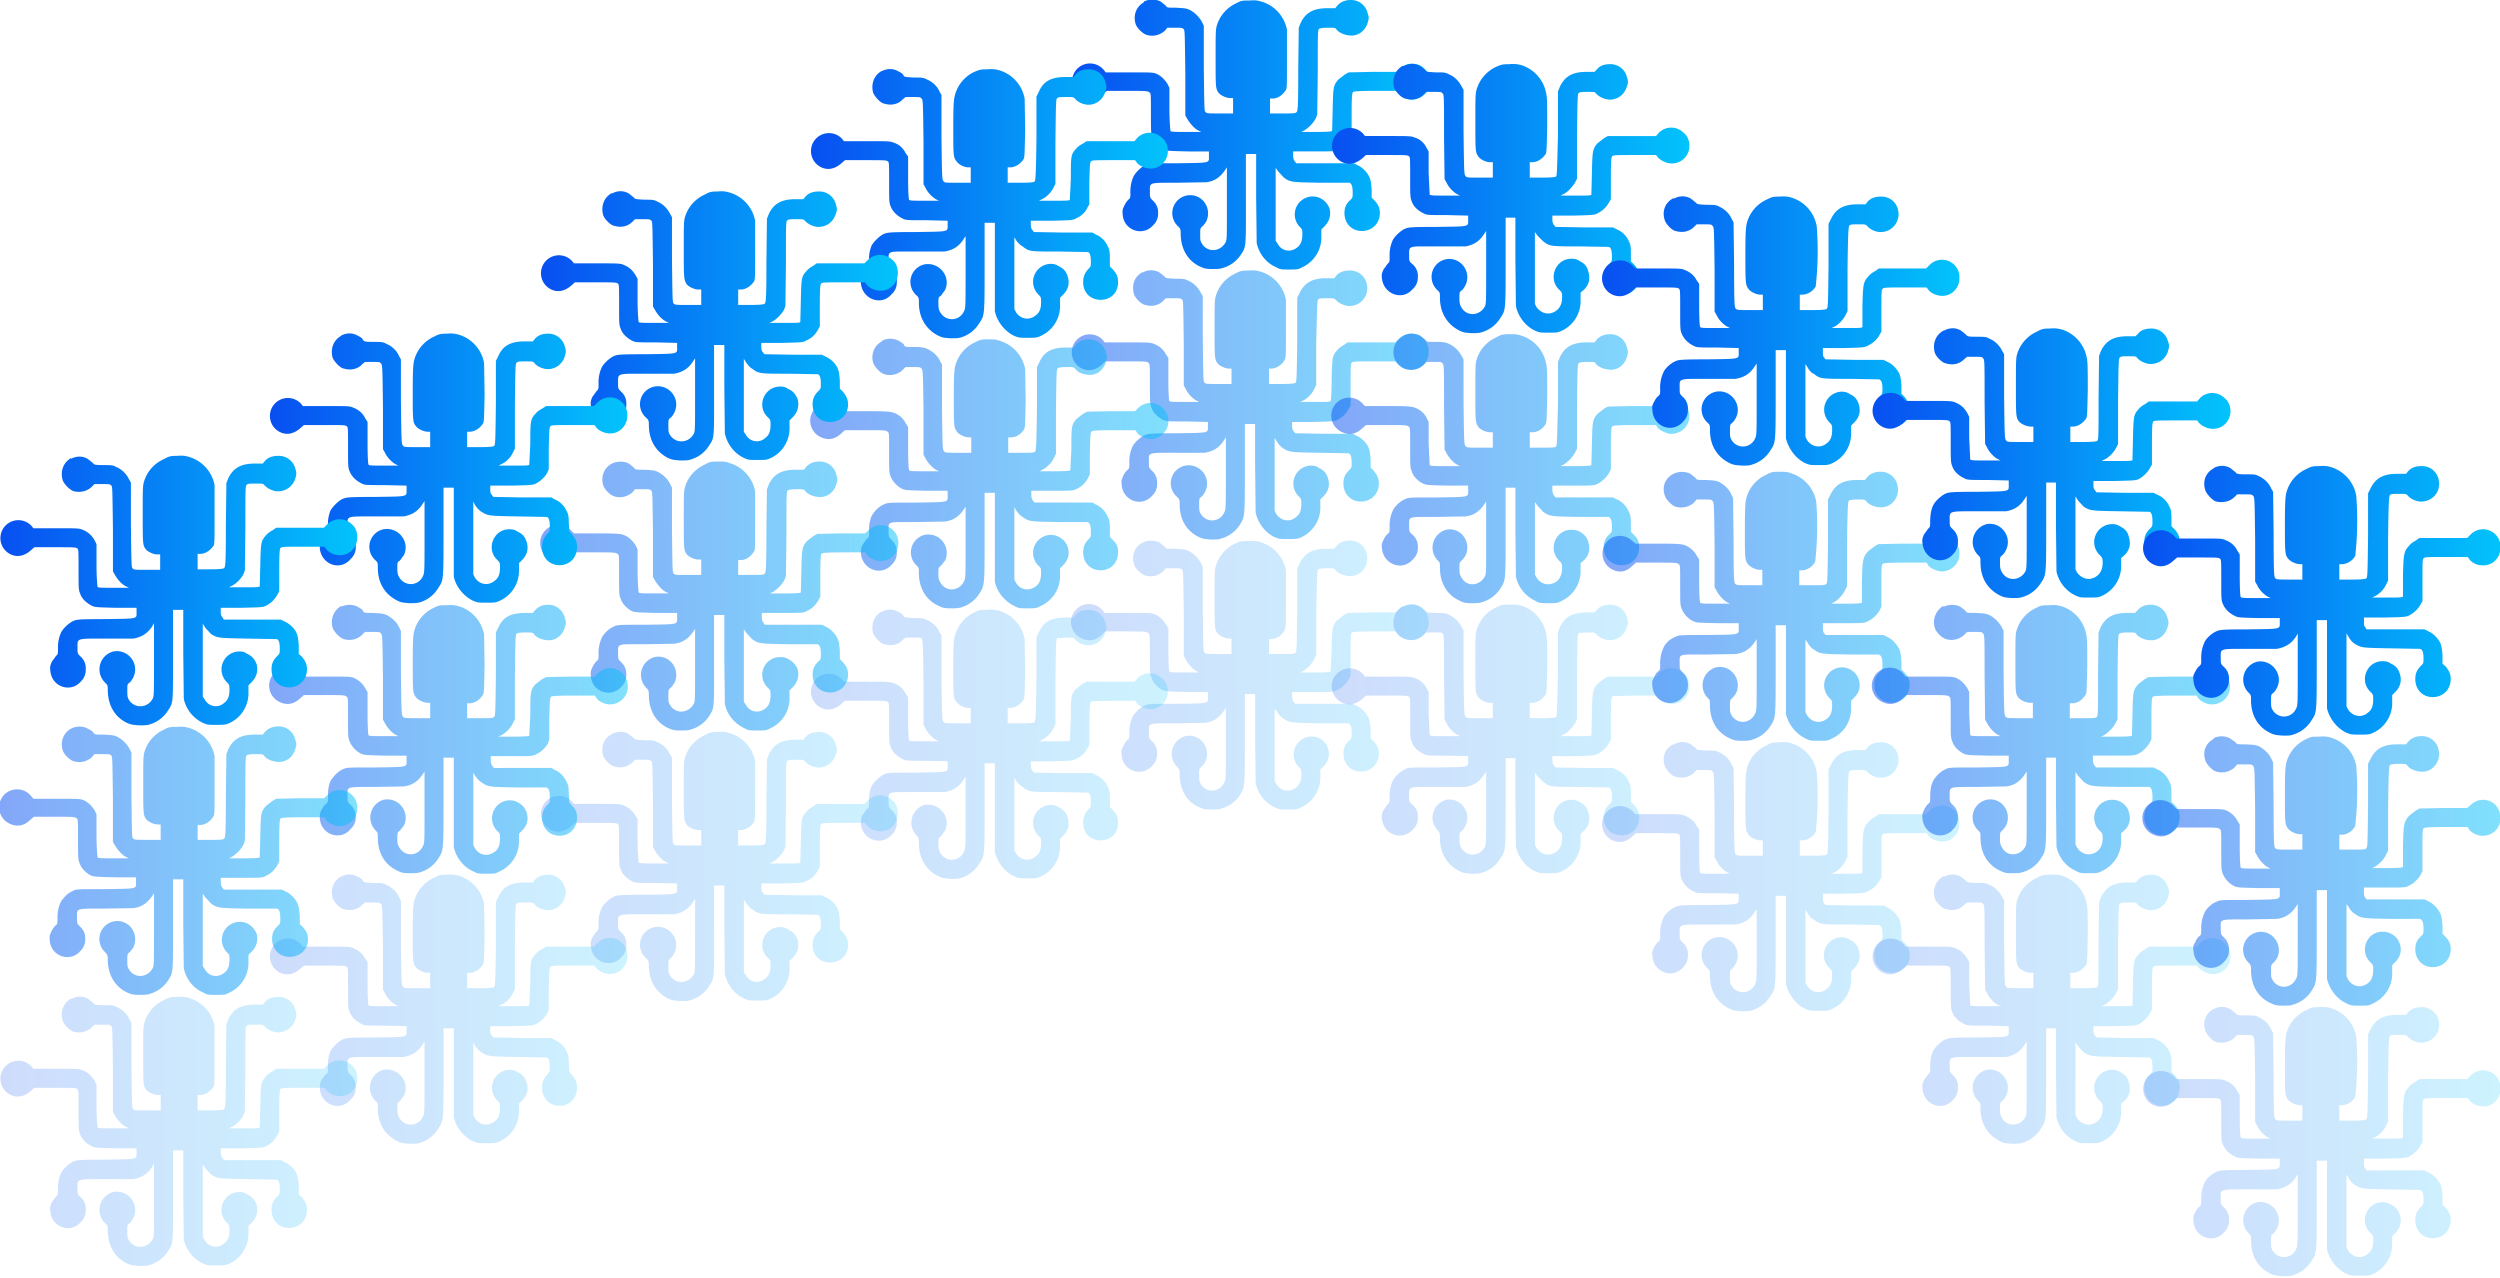 <svg width="487" height="249" viewBox="0 0 487 249" fill="none" xmlns="http://www.w3.org/2000/svg">
  <g class="upper-ring-wide">
    <path class="b5" d="M222.6 53c-1.6.8-2.2 2.5-1.7 4.3.2.7 1.4 2 2.2 2.1 1.3.4 2.6.1 3.5-.8l.5-.5h1.5c1.2 0 1.4 0 1.7.3.2.2.2.7.3 8.5v8.2l.4.7c.4.9 1.3 1.8 2 2.2l.6.3h-2.8c-2.1 0-2.9 0-3-.2-.1 0-.2-1.6-.2-4.2v-4.2l-.5-.7c-.5-1-1.3-1.6-2.3-2-.7-.3-1-.3-5.2-.3h-4.4l-.4-.5a3.5 3.5 0 1 0-4 5.6c1.3.6 2.6.3 3.8-.7l.7-.7h4c3.4 0 4 0 4.3.2.4.2.4.3.4 4.1 0 3.6 0 4 .3 4.7.3 1 1.2 1.8 2.1 2.3.7.4.8.4 4.8.4l4.1.1v.8c0 1.4.4 1.3-6 1.4-5.6 0-5.7.1-6.4.4-.8.4-1.9 1.4-2.3 2.2a7 7 0 0 0-.6 3.2c0 1 0 1-.4 1.4-.3.2-.6.7-.8 1.1-.3.7-.4 1-.3 1.7.2 3.2 4 4.5 6 2.1a3 3 0 0 0 .9-2.3 3 3 0 0 0-1-2.5c-.6-.6-.6-.6-.6-1.7 0-1.9-.4-1.8 5.2-1.8h5.7c1.7-.3 2.8-1 3.7-2.4l.4-.6v7c0 6.5 0 7-.3 7.6-.9 2-3.5 2.1-4.6.3-.3-.5-.3-.8-.3-1.8 0-1.1 0-1.2.4-1.5.3-.2.6-.7.8-1.1 1.2-2.6-1-5.5-3.9-5a3.5 3.5 0 0 0-1.6 6.1c.4.4.5.5.5 1.4 0 3 1.3 5.2 3.7 6.4.9.4 1.2.4 2.4.5 1 0 1.5 0 2-.2a6.3 6.3 0 0 0 3.7-2.8c.9-1.5.9-1.4.9-11v-8.5h2v8.2l.1 9c.4 2 1.8 3.9 3.6 4.8 1 .4 1 .4 2.7.4 1.5 0 1.8 0 2.5-.3a6.4 6.4 0 0 0 3.8-6.1v-1.3l.6-.6c1-1 1.3-2.2.9-3.5-.3-1-.8-1.6-1.7-2-.6-.4-.9-.5-1.6-.5a3.5 3.5 0 0 0-2.4 6c.5.5.5.6.5 1.5 0 1.2-.3 2-1 2.5-1.2 1.1-3 .8-3.9-.6l-.3-.6V85.3l.5.8c.2.4.8 1 1.1 1.2 1.3.8 1.4.8 7.2.9l5.6.1c.4.1.6.7.6 1.8 0 1 0 1-.5 1.5-.8.8-1.1 1.5-1.1 2.6 0 2 1.4 3.5 3.4 3.5s3.5-1.5 3.5-3.5c0-1-.3-1.6-1-2.5l-.6-.6v-1.6c-.1-1.3-.2-1.8-.4-2.3-.4-1-1.4-1.9-2.3-2.3l-.8-.4h-5.6l-5.6-.1-.3-.4c-.2-.2-.3-.5-.3-1v-.8h4c4-.1 4.1-.1 4.8-.4 1-.5 1.7-1.2 2.2-2.1l.4-.7v-4.1c0-3.7 0-4.2.3-4.3.2-.2 1.2-.2 4.4-.2h4l.4.4c.4.6 1.4 1.1 2.3 1.2 2 .3 3.8-1.3 3.8-3.4a3.4 3.4 0 0 0-5.8-2.6l-.7.7h-9.3l-.7.5c-.4.2-1 .6-1.3 1-1 1.1-1 1.5-1.1 5.9 0 2.1-.1 4-.2 4 0 .2-.7.2-3 .2h-2.9l.6-.3c.8-.4 1.7-1.3 2.1-2.2l.4-.8v-8.3c.2-8 .2-8.2.4-8.4.2-.2.7-.2 1.7-.2 1.3 0 1.4 0 1.7.3.5.6 1.5 1.1 2.4 1.2 1.7.1 3.1-.9 3.6-2.4.2-1 .2-1.2 0-2.1a3.3 3.3 0 0 0-3.3-2.4c-1.1 0-2 .3-2.6 1l-.4.5h-1.5c-2.7 0-4.2.8-5.2 2.8l-.5 1v8.2c-.1 7.9-.1 8.2-.4 8.4-.2.1-.8.2-2.7.2h-2.4v-3h.4c1 0 2.1-.7 2.6-1.6.3-.4.3-1.1.3-5.6v-6.2a7.1 7.1 0 0 0-5-5.5c-.7-.2-1.2-.3-2.3-.2-1.4 0-1.6.1-2.6.6a7 7 0 0 0-3.8 4.5c-.2.8-.2 1.7-.2 6.2 0 5.7 0 6 .6 6.8.4.5 1.5 1 2.2 1h.5v3h-2.5c-2.4 0-2.5 0-2.8-.3-.2-.3-.2-.7-.3-8.6v-8.2l-.4-.7c-.5-1-1.4-1.9-2.4-2.3-.7-.4-1-.4-2.6-.4-1.7-.1-1.8-.1-2-.4l-1-.8c-1-.6-2.3-.6-3.3 0Z" fill="url(#paint18_linear)" fill-opacity=".5"/>
    <path class="c5" d="M222.6 105.7c-1.6.8-2.2 2.5-1.7 4.2.2.8 1.4 2 2.2 2.2 1.3.4 2.6 0 3.5-.8l.5-.6h1.5c1.2 0 1.4 0 1.7.3.2.3.2.7.3 8.6v8.2l.4.7c.4.8 1.3 1.8 2 2.2l.6.3h-2.8c-2.1 0-2.9 0-3-.2-.1-.1-.2-1.7-.2-4.3v-4.1l-.5-.8c-.5-.9-1.3-1.6-2.3-2-.7-.2-1-.2-5.2-.2h-4.4l-.4-.5a3.5 3.5 0 1 0-4 5.5c1.3.6 2.6.4 3.8-.7l.7-.7h4c3.4 0 4 0 4.3.3.4.2.4.2.4 4 0 3.6 0 4 .3 4.7.3 1 1.2 1.9 2.1 2.4.7.3.8.3 4.8.4h4.1v.9c0 1.4.4 1.3-6 1.4-5.6 0-5.7 0-6.4.4-.8.3-1.9 1.4-2.3 2.2a7 7 0 0 0-.6 3.1c0 1 0 1.1-.4 1.4-.3.2-.6.7-.8 1.2-.3.6-.4.9-.3 1.7.2 3.1 4 4.4 6 2a3 3 0 0 0 .9-2.3 3 3 0 0 0-1-2.4c-.6-.6-.6-.6-.6-1.8 0-1.8-.4-1.7 5.2-1.7l5.7-.1c1.7-.2 2.8-1 3.7-2.3l.4-.6v7c0 6.5 0 7-.3 7.5-.9 2-3.5 2.2-4.6.3-.3-.5-.3-.7-.3-1.7 0-1.2 0-1.2.4-1.6.3-.2.6-.7.8-1 1.2-2.7-1-5.6-3.9-5a3.6 3.6 0 0 0-1.6 6c.4.4.5.5.5 1.4 0 3 1.3 5.3 3.7 6.4.9.4 1.2.5 2.4.5 1 0 1.5 0 2-.2a6.3 6.3 0 0 0 3.7-2.7c.9-1.6.9-1.4.9-11v-8.6h2v8.3l.1 9c.4 2 1.8 3.9 3.6 4.7 1 .5 1 .5 2.7.5 1.5 0 1.8 0 2.5-.4a6.4 6.4 0 0 0 3.8-6v-1.4l.6-.6c1-1 1.3-2.2.9-3.5-.3-.9-.8-1.5-1.7-2a3.5 3.5 0 0 0-4 5.6c.5.5.5.5.5 1.5 0 1.1-.3 2-1 2.5-1.2 1-3 .8-3.9-.7l-.3-.6V138l.5.7c.2.4.8 1 1.1 1.2 1.3.9 1.4.9 7.2 1h5.6c.4.2.6.7.6 1.9 0 1 0 1-.5 1.5-.8.7-1.1 1.5-1.1 2.5 0 2 1.4 3.5 3.4 3.5s3.5-1.5 3.5-3.5c0-1-.3-1.6-1-2.4l-.6-.6v-1.6c-.1-1.3-.2-1.8-.4-2.3-.4-1-1.4-2-2.3-2.4l-.8-.4h-11.2l-.3-.4c-.2-.3-.3-.6-.3-1.1v-.8h4c4 0 4.1 0 4.8-.4 1-.4 1.7-1.2 2.2-2l.4-.8v-4.1c0-3.7 0-4.1.3-4.3.2-.1 1.2-.2 4.4-.2h4l.4.5c.4.6 1.4 1 2.3 1.2 2 .2 3.8-1.4 3.8-3.4 0-1.1-.4-2-1.1-2.7a3.4 3.4 0 0 0-4.7.1l-.7.6h-4.6l-4.7.1-.7.4-1.3 1c-1 1.2-1 1.5-1.1 6l-.2 4c0 .1-.7.2-3 .2h-2.9l.6-.3c.8-.5 1.7-1.4 2.1-2.3l.4-.8v-8.2c.2-8 .2-8.3.4-8.5.2-.1.7-.2 1.7-.2 1.3 0 1.4 0 1.7.4.5.6 1.5 1 2.4 1.1 1.7.2 3.1-.8 3.6-2.4.2-.9.2-1.1 0-2a3.3 3.3 0 0 0-3.3-2.5c-1.1 0-2 .4-2.6 1.1l-.4.5h-1.5c-2.7 0-4.2.8-5.2 2.8l-.5 1v8.1c-.1 8-.1 8.2-.4 8.4-.2.2-.8.2-2.7.2h-2.4v-2.9h.4c1 0 2.1-.7 2.6-1.7.3-.3.3-1 .3-5.6v-6.1a7.1 7.1 0 0 0-5-5.5c-.7-.2-1.2-.3-2.3-.2-1.4 0-1.6 0-2.6.5a7 7 0 0 0-3.8 4.5c-.2.8-.2 1.7-.2 6.3 0 5.6 0 5.9.6 6.7.4.5 1.5 1 2.2 1h.5v3h-2.5c-2.4 0-2.5 0-2.8-.3-.2-.3-.2-.7-.3-8.5v-8.2l-.4-.8c-.5-.9-1.4-1.8-2.4-2.3-.7-.3-1-.3-2.6-.4-1.7 0-1.8 0-2-.4l-1-.8c-1-.5-2.3-.5-3.3 0Z" fill="url(#paint19_linear)" fill-opacity=".2"/>
    <path class="a5" d="M222.9.4c-1.5.8-2.2 2.5-1.7 4.2.2.8 1.4 2 2.2 2.2 1.3.4 2.6 0 3.5-.8l.5-.6h1.5c1.3 0 1.4 0 1.7.3.2.3.2.7.3 8.6v8.2l.4.7c.5.8 1.3 1.8 2.1 2.2l.6.3H231c-2.1 0-2.9 0-3-.2 0-.1-.2-1.7-.2-4.3v-4.1l-.4-.8c-.6-.9-1.3-1.6-2.3-2-.7-.2-1.1-.2-5.3-.2h-4.4l-.4-.5a3.5 3.5 0 1 0-4 5.5c1.3.6 2.6.4 3.8-.7l.8-.7h4c3.3 0 4 0 4.3.3.3.2.3.2.3 4 0 3.6 0 4 .3 4.7.3 1 1.2 1.9 2.1 2.4.7.3.9.3 4.9.4h4v.9c0 1.4.4 1.3-6 1.4-5.6 0-5.7 0-6.4.4-.8.3-1.9 1.4-2.3 2.2a7 7 0 0 0-.6 3.1c0 1 0 1.1-.4 1.4-.2.2-.6.7-.8 1.2-.3.6-.4.9-.3 1.7.2 3.1 4 4.4 6 2a3 3 0 0 0 .9-2.3 3 3 0 0 0-1-2.4c-.6-.6-.6-.6-.6-1.8 0-1.8-.3-1.7 5.2-1.7l5.8-.1c1.6-.2 2.7-1 3.6-2.3l.4-.6v7c0 6.5 0 7-.2 7.5-1 2-3.6 2.2-4.7.3-.3-.5-.3-.7-.3-1.7 0-1.2 0-1.2.4-1.6.3-.2.6-.7.8-1 1.2-2.7-1-5.6-3.9-5a3.5 3.5 0 0 0-1.6 6c.4.4.5.5.5 1.4 0 3 1.4 5.3 3.7 6.4.9.4 1.2.5 2.4.5 1 0 1.5 0 2.1-.2a6.3 6.3 0 0 0 3.6-2.7c1-1.6.9-1.4.9-11V30h2v8.3l.1 9c.4 2 1.8 3.9 3.7 4.7.9.5 1 .5 2.6.5 1.5 0 1.8 0 2.5-.4a6.4 6.4 0 0 0 3.8-6v-1.4l.6-.6c1-1 1.3-2.2 1-3.5-.4-.9-.9-1.5-1.8-2a3.5 3.5 0 0 0-4 5.6c.5.5.5.5.5 1.5 0 1.1-.3 2-1 2.5-1.2 1-3 .8-3.8-.7l-.4-.6V32.7l.5.7 1.1 1.2c1.3.9 1.4.9 7.2 1h5.6c.4.2.6.7.6 1.9 0 1 0 1-.5 1.5-.8.7-1.1 1.5-1.1 2.5 0 2 1.4 3.5 3.4 3.5s3.5-1.5 3.5-3.5c0-1-.3-1.6-1-2.4l-.6-.6v-1.6c-.1-1.3-.2-1.8-.4-2.3-.4-1-1.4-2-2.3-2.4l-.8-.4h-11.2l-.3-.4c-.2-.3-.3-.6-.3-1.1v-.8h4c4 0 4.2 0 4.8-.4 1-.4 1.7-1.2 2.2-2l.4-.8v-4.1c0-3.7.1-4.1.3-4.3.2-.1 1.2-.2 4.4-.2h4.1l.3.5c.4.6 1.4 1.1 2.3 1.2 2 .2 3.8-1.4 3.8-3.4a3.4 3.4 0 0 0-5.8-2.6l-.7.6h-4.6l-4.7.1-.7.4-1.3 1c-1 1.2-1 1.5-1.1 6l-.1 4c0 .1-.8.2-3 .2h-3l.6-.3c.8-.5 1.7-1.4 2.2-2.3l.3-.8.1-8.2c0-8 0-8.3.3-8.5.2-.1.7-.2 1.7-.2 1.4 0 1.4 0 1.7.4.5.6 1.5 1 2.4 1.1 1.7.2 3.1-.8 3.6-2.4.3-.9.3-1.1 0-2a3.3 3.3 0 0 0-3.3-2.5c-1.1 0-2 .4-2.6 1.1l-.4.5h-1.5c-2.7 0-4.2.8-5.2 2.8l-.4 1-.1 8.1c0 8-.1 8.2-.4 8.4-.2.2-.8.2-2.7.2h-2.4v-2.9h.5c1 0 2-.7 2.6-1.7.2-.3.2-1 .2-5.6V5.8a7.1 7.1 0 0 0-5-5.5c-.7-.2-1.2-.3-2.3-.2-1.3 0-1.6 0-2.5.5a7 7 0 0 0-3.9 4.5c-.2.8-.2 1.7-.2 6.3 0 5.6 0 5.9.6 6.7.4.5 1.5 1 2.2 1h.6v3h-2.6c-2.4 0-2.5 0-2.8-.3-.2-.3-.2-.7-.3-8.5V5l-.4-.8c-.5-.9-1.4-1.8-2.4-2.3-.7-.3-1-.3-2.6-.4-1.7 0-1.8 0-2-.4l-1-.8c-1-.5-2.2-.5-3.3 0Z" fill="url(#paint20_linear)"/>
    <path class="b4" d="M273.3 65.5c-1.5.8-2.2 2.5-1.7 4.2.2.8 1.4 2 2.2 2.2 1.3.4 2.6 0 3.5-.8l.6-.6h1.4c1.3 0 1.5 0 1.7.3.3.3.3.7.3 8.5l.1 8.3.4.7c.4.8 1.3 1.8 2 2.2l.6.3h-2.9c-2.1 0-2.8 0-3-.2l-.2-4.3v-4.1l-.4-.8c-.5-1-1.3-1.6-2.3-2-.7-.2-1.1-.3-5.2-.3h-4.5l-.4-.4a3.5 3.5 0 1 0-4 5.5c1.3.6 2.6.4 3.8-.7l.8-.7h4c3.4 0 4 0 4.3.3.3.2.3.2.3 4 0 3.6 0 4 .3 4.7.3 1 1.2 1.9 2.2 2.4.7.3.8.3 4.8.4h4v.9c0 1.4.4 1.3-6 1.4-5.5 0-5.7 0-6.4.4-.8.3-1.9 1.3-2.3 2.2a7 7 0 0 0-.6 3.1c0 1 0 1.1-.4 1.4-.2.2-.6.7-.8 1.2-.3.6-.4.9-.3 1.6.3 3.2 4 4.5 6 2.2a3 3 0 0 0 1-2.4 3 3 0 0 0-1-2.4c-.7-.6-.7-.7-.7-1.8 0-1.9-.3-1.7 5.2-1.7l5.8-.1c1.6-.2 2.7-1 3.6-2.3l.4-.6v7c0 6.5 0 7-.2 7.5-1 2-3.6 2.2-4.6.3-.3-.5-.4-.7-.4-1.7 0-1.2 0-1.2.4-1.6.3-.2.6-.7.8-1 1.2-2.7-1-5.6-3.8-5a3.6 3.6 0 0 0-1.6 6c.4.4.4.5.4 1.4 0 3 1.4 5.3 3.8 6.4.8.4 1.1.5 2.3.5 1 0 1.5 0 2.1-.2a6.3 6.3 0 0 0 3.6-2.7c1-1.6 1-1.4 1-11V95h1.9v8.3l.1 9c.4 2 1.8 3.8 3.7 4.7.9.5 1 .5 2.6.5s1.8 0 2.5-.4a6.4 6.4 0 0 0 3.8-6.1v-1.3l.7-.6c1-1 1.2-2.2.8-3.5-.2-.9-.8-1.5-1.6-2-.6-.3-1-.4-1.7-.4-3.1 0-4.6 3.8-2.4 6 .5.5.6.5.6 1.5 0 1.1-.4 2-1 2.5-1.3 1-3 .8-4-.7l-.3-.6V97.8l.5.7 1.1 1.2c1.3.9 1.4.9 7.2 1h5.6c.4.2.6.7.6 1.9 0 1 0 1-.5 1.5-.8.7-1.1 1.5-1.1 2.5 0 2 1.4 3.5 3.5 3.5 2 0 3.4-1.5 3.4-3.5 0-1-.2-1.6-1-2.4l-.6-.6V102c0-1.3-.1-1.8-.4-2.3-.4-1-1.3-2-2.3-2.4l-.8-.4H303l-.3-.4c-.2-.3-.3-.6-.3-1.1v-.8h4c4 0 4.2 0 4.9-.4.8-.4 1.6-1.2 2.1-2l.4-.8v-4.1c0-3.7.1-4.1.3-4.3.2-.1 1.2-.2 4.4-.2h4.1l.3.5c.5.6 1.5 1 2.3 1.2 2.1.2 3.9-1.4 3.9-3.4 0-1.1-.4-2-1.2-2.7a3.4 3.4 0 0 0-4.7.1l-.6.6h-4.7l-4.7.1-.7.4-1.3 1c-1 1.2-1 1.5-1.1 6l-.1 4c0 .1-.8.2-3 .2h-3l.6-.3c.8-.5 1.7-1.4 2.2-2.3l.4-.8v-8.2c.1-8 .1-8.3.4-8.5.2-.1.7-.2 1.6-.2 1.4 0 1.5 0 1.7.4.5.6 1.5 1 2.5 1.1 1.6.2 3-.8 3.5-2.4.3-.9.3-1.1 0-2a3.3 3.3 0 0 0-3.3-2.5c-1 0-2 .4-2.5 1l-.5.6h-1.5c-2.7 0-4.2.8-5.2 2.8l-.4 1v8.1c-.2 8-.2 8.2-.4 8.4-.2.2-.9.2-2.8.2H298v-3h.5c1 0 2-.6 2.6-1.6.2-.4.2-1 .3-5.6 0-3.4 0-5.5-.2-6.1a7.1 7.1 0 0 0-4.8-5.5c-.8-.3-1.3-.3-2.4-.3-1.3 0-1.6.1-2.5.6a7 7 0 0 0-3.9 4.5c-.2.8-.2 1.7-.2 6.3 0 5.6 0 5.8.6 6.7.4.5 1.5 1 2.3 1h.5v3h-2.5c-2.4 0-2.6 0-2.8-.3-.3-.3-.3-.7-.4-8.5V70l-.4-.7c-.5-1-1.4-1.8-2.4-2.3-.7-.3-1-.4-2.6-.4-1.7 0-1.8 0-2-.4l-1-.8c-1-.5-2.2-.6-3.3 0Z" fill="url(#paint21_linear)" fill-opacity=".5"/>
    <path class="c4" d="M273.3 118.1c-1.5.8-2.2 2.5-1.7 4.3.2.7 1.4 2 2.2 2.1 1.3.4 2.6.1 3.5-.8l.6-.5h1.4c1.3 0 1.5 0 1.7.2.3.3.3.7.3 8.6l.1 8.2.4.7c.4.9 1.3 1.8 2 2.2l.6.3h-2.9c-2.1 0-2.8 0-3-.2l-.2-4.2v-4.2l-.4-.7c-.5-1-1.3-1.7-2.3-2-.7-.3-1.1-.3-5.2-.3h-4.5l-.4-.5a3.5 3.5 0 0 0-4.2-.7 3.5 3.5 0 0 0 .2 6.3c1.3.6 2.6.3 3.8-.7l.8-.7h4c3.4 0 4 0 4.3.2.3.2.3.2.3 4.1 0 3.6 0 4 .3 4.7.3 1 1.2 1.8 2.2 2.3.7.4.8.4 4.8.4l4 .1v.8c0 1.4.4 1.3-6 1.4-5.5 0-5.7 0-6.4.4-.8.4-1.9 1.4-2.3 2.2a7 7 0 0 0-.6 3.2c0 1 0 1-.4 1.4l-.8 1.1c-.3.7-.4 1-.3 1.7.3 3.1 4 4.4 6 2.1a3 3 0 0 0 1-2.3 3 3 0 0 0-1-2.5c-.7-.6-.7-.6-.7-1.7 0-2-.3-1.8 5.2-1.8h5.8c1.6-.3 2.7-1 3.6-2.4l.4-.6v7c0 6.5 0 7-.2 7.6-1 2-3.6 2.1-4.6.3-.3-.5-.4-.8-.4-1.8 0-1.1 0-1.2.4-1.5.3-.2.6-.7.8-1.1 1.2-2.6-1-5.5-3.8-5a3.6 3.6 0 0 0-1.6 6c.4.5.4.6.4 1.5 0 2.9 1.4 5.2 3.8 6.4.8.4 1.1.4 2.3.5 1 0 1.5 0 2.1-.2a6.3 6.3 0 0 0 3.6-2.8c1-1.5 1-1.4 1-11v-8.5h1.9v8.2l.1 9c.4 2 1.8 3.9 3.7 4.8.9.4 1 .4 2.6.4s1.8 0 2.5-.3a6.4 6.4 0 0 0 3.8-6.1v-1.3l.7-.6c1-1 1.2-2.2.8-3.5-.2-1-.8-1.6-1.6-2-.6-.4-1-.5-1.7-.5-3.1 0-4.6 3.9-2.4 6 .5.5.6.5.6 1.5 0 1.2-.4 2-1 2.5-1.3 1.1-3 .8-4-.6l-.3-.6v-14.1l.5.7 1.1 1.1c1.3 1 1.4 1 7.2 1l5.6.1c.4.1.6.7.6 1.8 0 1 0 1-.5 1.5-.8.8-1.1 1.5-1.1 2.6 0 2 1.4 3.4 3.5 3.4 2 0 3.4-1.4 3.4-3.4 0-1-.2-1.6-1-2.5l-.6-.6v-1.6c0-1.3-.1-1.8-.4-2.3-.4-1-1.3-1.9-2.3-2.3l-.8-.4h-5.6l-5.6-.1-.3-.4c-.2-.2-.3-.6-.3-1v-.8h4c4-.1 4.2-.1 4.9-.5.8-.4 1.6-1.1 2.1-2l.4-.7v-4.2c0-3.6.1-4 .3-4.3l4.4-.1h4.1l.3.4c.5.6 1.5 1.1 2.3 1.2 2.1.3 3.9-1.3 3.9-3.4 0-1-.4-2-1.2-2.6a3.4 3.4 0 0 0-4.7 0l-.6.7h-9.4l-.7.4-1.3 1c-1 1.2-1 1.5-1.1 6l-.1 4c0 .2-.8.2-3 .2h-3l.6-.3c.8-.4 1.7-1.4 2.2-2.2l.4-.8v-8.3c.1-8 .1-8.3.4-8.5l1.6-.1c1.4 0 1.5 0 1.7.3.5.6 1.5 1.1 2.5 1.2 1.6.1 3-.9 3.5-2.5.3-.8.3-1 0-2a3.3 3.3 0 0 0-3.3-2.4c-1 0-2 .3-2.5 1l-.5.5h-1.5c-2.7 0-4.2.8-5.2 2.8l-.4 1v8.2c-.2 7.9-.2 8.2-.4 8.4-.2.1-.9.2-2.8.2H298v-3h.5c1 0 2-.7 2.6-1.6.2-.4.2-1.1.3-5.6 0-3.5 0-5.5-.2-6.2a7.1 7.1 0 0 0-4.8-5.5c-.8-.2-1.3-.3-2.4-.2-1.3 0-1.6 0-2.5.5a7 7 0 0 0-3.9 4.6c-.2.8-.2 1.7-.2 6.2 0 5.6 0 5.9.6 6.7.4.6 1.5 1.1 2.3 1.1h.5v3h-2.5c-2.4 0-2.6 0-2.8-.3-.3-.3-.3-.7-.4-8.6v-8.2l-.4-.7c-.5-1-1.4-1.9-2.4-2.3-.7-.4-1-.4-2.6-.4-1.7-.1-1.8-.1-2-.4l-1-.8c-1-.6-2.2-.6-3.3 0Z" fill="url(#paint22_linear)" fill-opacity=".2"/>
    <path class="a4" d="M273.3 12.8c-1.5.8-2.2 2.5-1.7 4.3.2.7 1.4 2 2.2 2.1 1.3.4 2.6.1 3.5-.8l.6-.5h1.4c1.3 0 1.5 0 1.7.3.3.2.3.6.3 8.5l.1 8.2.4.7c.4.9 1.3 1.8 2 2.2l.6.3h-2.9c-2.1 0-2.8 0-3-.2l-.2-4.2v-4.2l-.4-.7c-.5-1-1.3-1.7-2.3-2-.7-.3-1.1-.3-5.2-.3h-4.5l-.4-.5a3.5 3.5 0 1 0-4 5.6c1.3.6 2.6.3 3.8-.7l.8-.7h4c3.4 0 4 0 4.3.2.3.2.3.2.3 4.1 0 3.6 0 4 .3 4.7.3 1 1.2 1.8 2.2 2.3.7.4.8.4 4.8.4l4 .1v.8c0 1.4.4 1.3-6 1.4-5.5 0-5.7.1-6.4.4-.8.4-1.9 1.4-2.3 2.2a7 7 0 0 0-.6 3.2c0 1 0 1-.4 1.4l-.8 1.1c-.3.7-.4 1-.3 1.7.3 3.1 4 4.5 6 2.1a3 3 0 0 0 1-2.3 3 3 0 0 0-1-2.5c-.7-.6-.7-.6-.7-1.7 0-2-.3-1.8 5.2-1.8h5.8c1.6-.3 2.7-1 3.6-2.4l.4-.6v7c0 6.5 0 7-.2 7.6-1 2-3.6 2.1-4.6.3-.3-.5-.4-.8-.4-1.8 0-1.1 0-1.2.4-1.5.3-.2.6-.7.8-1.1 1.2-2.6-1-5.5-3.8-5a3.5 3.5 0 0 0-1.6 6.1c.4.4.4.5.4 1.4 0 2.9 1.4 5.2 3.8 6.4.8.4 1.1.4 2.3.5 1 0 1.5 0 2.1-.2a6.3 6.3 0 0 0 3.6-2.8c1-1.5 1-1.4 1-11v-8.5h1.9v8.2l.1 9c.4 2 1.8 3.9 3.7 4.8.9.4 1 .4 2.6.4s1.8 0 2.5-.3a6.4 6.4 0 0 0 3.8-6.1V57l.7-.6c1-1 1.2-2.2.8-3.5-.2-1-.8-1.6-1.6-2-.6-.4-1-.5-1.7-.5-3.1 0-4.6 3.9-2.4 6 .5.5.6.5.6 1.5 0 1.2-.4 2-1 2.5-1.3 1.1-3 .8-4-.6l-.3-.6V45.2l.5.7 1.1 1.1c1.3 1 1.4 1 7.2 1l5.6.1c.4.1.6.7.6 1.8 0 1 0 1-.5 1.5-.8.8-1.1 1.5-1.1 2.6 0 2 1.4 3.4 3.5 3.4 2 0 3.4-1.4 3.4-3.4 0-1-.2-1.6-1-2.5l-.6-.6v-1.6c0-1.3-.1-1.8-.4-2.3-.4-1-1.3-1.9-2.3-2.3l-.8-.4h-5.6l-5.6-.1-.3-.4c-.2-.2-.3-.6-.3-1V42h4c4-.1 4.2-.1 4.9-.5.8-.4 1.6-1.1 2.1-2l.4-.7v-4.2c0-3.6.1-4 .3-4.2.2-.2 1.2-.2 4.4-.2h4.1l.3.4c.5.6 1.5 1.1 2.3 1.2 2.1.3 3.9-1.3 3.9-3.4 0-1-.4-2-1.2-2.6a3.4 3.4 0 0 0-4.7 0l-.6.7h-9.4l-.7.4-1.3 1c-1 1.2-1 1.5-1.1 6l-.1 4c0 .2-.8.2-3 .2h-3l.6-.3c.8-.4 1.7-1.4 2.2-2.2l.4-.8v-8.3c.1-8 .1-8.3.4-8.4.2-.2.7-.2 1.6-.2 1.4 0 1.5 0 1.7.3.5.6 1.5 1.1 2.5 1.2 1.6.1 3-.9 3.5-2.5.3-.8.3-1 0-2a3.3 3.3 0 0 0-3.3-2.4c-1 0-2 .3-2.5 1l-.5.5h-1.5c-2.7 0-4.2.8-5.2 2.8l-.4 1V26c-.2 7.9-.2 8.2-.4 8.4-.2.1-.9.2-2.8.2H298v-3h.5c1 0 2-.7 2.6-1.6.2-.4.2-1.1.3-5.6 0-3.5 0-5.5-.2-6.2a7.1 7.1 0 0 0-4.8-5.5c-.8-.2-1.3-.3-2.4-.2-1.3 0-1.6.1-2.5.5a7 7 0 0 0-3.9 4.6c-.2.8-.2 1.7-.2 6.2 0 5.6 0 5.9.6 6.7.4.6 1.5 1.1 2.3 1.1h.5v3h-2.5c-2.4 0-2.6 0-2.8-.3-.3-.3-.3-.7-.4-8.6v-8.2l-.4-.7c-.5-1-1.4-1.9-2.4-2.3-.7-.4-1-.4-2.6-.4-1.7-.1-1.8-.1-2-.4l-1-.8c-1-.6-2.2-.6-3.3 0Z" fill="url(#paint23_linear)"/>
    <path class="b3" d="M326 92.3c-1.6.8-2.3 2.5-1.7 4.2.2.8 1.4 2 2.1 2.2 1.4.4 2.7 0 3.6-.8l.5-.6h1.4c1.3 0 1.5 0 1.7.3.3.3.3.7.4 8.5v8.3l.4.7c.4.8 1.3 1.8 2 2.2l.6.3h-2.8c-2.2 0-2.9 0-3-.2-.1-.1-.2-1.7-.2-4.3V109l-.5-.8c-.5-.9-1.3-1.6-2.3-2-.7-.2-1-.3-5.2-.3h-4.4l-.5-.4a3.5 3.5 0 0 0-4.2-.7 3.5 3.5 0 0 0 .3 6.2c1.3.6 2.6.4 3.7-.7l.8-.7h4c3.4 0 4 0 4.3.3.3.2.3.2.3 4 0 3.6 0 4 .3 4.7.4 1 1.2 1.9 2.2 2.4.7.3.8.3 4.8.4h4.1v.9c0 1.4.4 1.3-6.1 1.4-5.5 0-5.6 0-6.3.4-.9.3-2 1.3-2.3 2.2a7 7 0 0 0-.6 3.1c0 1 0 1.1-.4 1.4-.3.2-.6.7-.8 1.2-.4.6-.4.9-.3 1.7.2 3.1 4 4.4 6 2a3 3 0 0 0 .9-2.3 3 3 0 0 0-1-2.4c-.6-.6-.6-.6-.6-1.8 0-1.9-.4-1.7 5.2-1.7l5.7-.1c1.7-.2 2.8-1 3.7-2.3l.4-.6v7c0 6.5 0 7-.3 7.5-.9 2-3.5 2.2-4.6.3-.3-.5-.3-.7-.3-1.7 0-1.2 0-1.2.4-1.6.3-.2.6-.7.8-1 1.2-2.7-1.1-5.6-3.9-5a3.6 3.6 0 0 0-1.6 6c.4.4.4.5.4 1.4 0 3 1.4 5.3 3.8 6.4.8.4 1.2.5 2.4.5 1 0 1.5 0 2-.2a6.3 6.3 0 0 0 3.6-2.7c1-1.6 1-1.4 1-11v-8.6h2v17.3c.5 2 1.9 3.8 3.7 4.7 1 .5 1 .5 2.7.5 1.5 0 1.8 0 2.5-.4a6.4 6.4 0 0 0 3.8-6v-1.4l.6-.6c1-1 1.3-2.2.9-3.5-.3-.9-.8-1.5-1.7-2-.6-.3-1-.4-1.7-.4a3.5 3.5 0 0 0-2.3 6c.5.5.5.5.5 1.5 0 1.1-.3 2-1 2.5-1.2 1-3 .8-3.9-.7l-.3-.6v-14.1l.5.7c.2.4.7 1 1.1 1.2 1.3.9 1.3.9 7.1 1h5.6c.5.2.7.7.7 1.9 0 1 0 1-.5 1.5-.8.7-1.1 1.5-1.1 2.5 0 2 1.4 3.5 3.4 3.5s3.5-1.5 3.5-3.5c0-1-.3-1.6-1-2.4l-.6-.6v-1.6c-.1-1.3-.2-1.8-.4-2.3-.5-1-1.4-2-2.3-2.4l-.8-.4h-11.3l-.3-.4c-.2-.3-.2-.6-.2-1.1v-.8h4c4 0 4.1 0 4.8-.4.9-.4 1.7-1.2 2.2-2l.4-.8v-4.1c0-3.7 0-4.1.3-4.3.2-.1 1.2-.2 4.3-.2h4.2l.3.5c.4.6 1.4 1 2.3 1.2 2 .2 3.8-1.4 3.8-3.4 0-1.1-.4-2-1.1-2.7a3.4 3.4 0 0 0-4.7.1l-.7.6h-4.6l-4.7.1-.7.4-1.3 1c-1 1.2-1.1 1.5-1.2 6v4c-.1.1-.8.2-3 .2h-3l.6-.3c.8-.5 1.7-1.4 2.1-2.3l.4-.8V106c.1-8 .2-8.3.4-8.5.2-.1.7-.2 1.7-.2 1.3 0 1.4 0 1.7.4.5.6 1.4 1 2.4 1.1 1.7.2 3.1-.8 3.6-2.4.2-.9.2-1.1 0-2a3.3 3.3 0 0 0-3.4-2.5c-1 0-1.9.4-2.5 1.1l-.4.5h-1.5c-2.7 0-4.2.8-5.2 2.8l-.5 1v8.1c-.1 8-.1 8.2-.4 8.4-.2.2-.8.2-2.7.2h-2.5v-2.9h.5c1 0 2.1-.7 2.6-1.7a62 62 0 0 0 .2-11.7 7.1 7.1 0 0 0-4.9-5.5c-.7-.3-1.2-.3-2.4-.3-1.3 0-1.5.1-2.5.6a7 7 0 0 0-3.8 4.5c-.2.8-.3 1.7-.3 6.3 0 5.6 0 5.9.7 6.7.4.5 1.5 1 2.2 1h.5v3h-2.5c-2.4 0-2.5 0-2.8-.3-.2-.3-.3-.7-.3-8.5l-.1-8.2-.4-.8c-.4-1-1.4-1.8-2.3-2.3-.7-.3-1-.3-2.6-.4-1.7 0-1.8 0-2-.4l-1-.8c-1-.5-2.3-.5-3.3 0Z" fill="url(#paint24_linear)" fill-opacity=".5"/>
    <path class="c3" d="M326 145c-1.6.7-2.3 2.4-1.7 4.2.2.7 1.4 2 2.1 2.1 1.4.4 2.7.1 3.6-.8l.5-.5h1.4c1.3 0 1.5 0 1.7.3.3.2.3.6.4 8.5v8.2l.4.7c.4.9 1.3 1.8 2 2.2l.6.3h-2.8c-2.2 0-2.9 0-3-.2-.1 0-.2-1.6-.2-4.2v-4.2l-.5-.7c-.5-1-1.3-1.6-2.3-2-.7-.3-1-.3-5.2-.3h-4.4l-.5-.5a3.5 3.5 0 1 0-4 5.6c1.4.6 2.7.3 3.8-.7l.8-.7h4c3.4 0 4 0 4.3.2.3.2.3.3.3 4.1 0 3.6 0 4 .3 4.7.4 1 1.2 1.8 2.2 2.3.7.4.8.4 4.8.4l4.1.1v.8c0 1.4.4 1.3-6.1 1.4-5.5 0-5.6.1-6.3.4-.9.4-2 1.4-2.3 2.2a7 7 0 0 0-.6 3.2c0 1 0 1-.4 1.4-.3.2-.6.7-.8 1.1-.4.7-.4 1-.3 1.7.2 3.1 4 4.5 6 2.1a3 3 0 0 0 .9-2.3 3 3 0 0 0-1-2.5c-.6-.6-.6-.6-.6-1.7 0-1.9-.4-1.8 5.2-1.8h5.7c1.7-.3 2.8-1 3.7-2.4l.4-.6v7c0 6.5 0 7-.3 7.6-.9 2-3.5 2.1-4.6.3-.3-.5-.3-.8-.3-1.8 0-1.1 0-1.2.4-1.5.3-.2.6-.7.8-1.1 1.2-2.6-1.1-5.5-3.9-5a3.5 3.5 0 0 0-1.6 6.1c.4.4.4.5.4 1.4 0 3 1.4 5.2 3.8 6.4.8.4 1.2.4 2.4.5 1 0 1.5 0 2-.2a6.3 6.3 0 0 0 3.6-2.8c1-1.5 1-1.4 1-11v-8.5h2v17.2c.5 2 1.9 3.9 3.7 4.8 1 .4 1 .4 2.7.4 1.5 0 1.8 0 2.5-.3a6.4 6.4 0 0 0 3.8-6.1v-1.3l.6-.6c1-1 1.3-2.2.9-3.5-.3-1-.8-1.6-1.7-2-.6-.4-1-.5-1.7-.5-3.1 0-4.6 3.9-2.3 6 .5.5.5.6.5 1.5 0 1.2-.3 2-1 2.5-1.2 1.1-3 .8-3.9-.6l-.3-.6v-14.2l.5.8c.2.4.7 1 1.1 1.1 1.3 1 1.3 1 7.1 1l5.6.1c.5.1.7.7.7 1.8 0 1 0 1-.5 1.5-.8.8-1.1 1.5-1.1 2.6 0 2 1.4 3.4 3.4 3.4s3.5-1.4 3.5-3.4c0-1-.3-1.6-1-2.5l-.6-.6v-1.6c-.1-1.3-.2-1.8-.4-2.3-.5-1-1.4-1.9-2.3-2.3l-.8-.4h-5.6l-5.7-.1-.3-.4c-.2-.2-.2-.6-.2-1v-.8h4c4-.1 4.1-.1 4.8-.5.9-.4 1.7-1.1 2.2-2l.4-.7v-4.2c0-3.6 0-4 .3-4.2.2-.2 1.2-.2 4.3-.2h4.2l.3.4c.4.6 1.4 1.1 2.3 1.2 2 .3 3.8-1.3 3.8-3.4a3.4 3.4 0 0 0-5.8-2.6l-.7.7H366l-.7.5c-.4.2-1 .6-1.3 1-1 1.1-1.1 1.4-1.2 5.9v4c-.1.2-.8.2-3 .2h-3l.6-.3c.8-.4 1.7-1.4 2.1-2.2l.4-.8v-8.3c.1-8 .2-8.2.4-8.4.2-.2.7-.2 1.7-.2 1.3 0 1.4 0 1.7.3.5.6 1.4 1.1 2.4 1.2 1.7.1 3.1-.9 3.6-2.5.2-.8.2-1 0-2a3.3 3.3 0 0 0-3.4-2.4c-1 0-1.9.3-2.5 1l-.4.5h-1.5c-2.7 0-4.2.8-5.2 2.8l-.5 1v8.2c-.1 7.9-.1 8.2-.4 8.4-.2.1-.8.2-2.7.2h-2.5v-3h.5c1 0 2.1-.7 2.6-1.6a62 62 0 0 0 .2-11.7 7.1 7.1 0 0 0-4.9-5.6 6 6 0 0 0-2.4-.2c-1.3 0-1.5.1-2.5.6-1.9.9-3.3 2.5-3.8 4.5-.2.8-.3 1.7-.3 6.2 0 5.6 0 5.9.7 6.8.4.5 1.5 1 2.2 1h.5v3h-2.5c-2.4 0-2.5 0-2.8-.3-.2-.3-.3-.7-.3-8.6l-.1-8.2-.4-.7c-.4-1-1.4-1.9-2.3-2.3-.7-.4-1-.4-2.6-.4-1.7-.1-1.8-.1-2-.4l-1-.8c-1-.6-2.3-.6-3.3 0Z" fill="url(#paint25_linear)" fill-opacity=".2"/>
    <path class="a3" d="M326 38.6c-1.6.8-2.3 2.5-1.7 4.3.2.7 1.4 2 2.1 2.1 1.4.4 2.7.1 3.6-.8l.5-.5h1.4c1.3 0 1.5 0 1.7.3.3.2.3.6.4 8.5v8.2l.4.7c.4.9 1.3 1.8 2 2.2l.6.3h-2.8c-2.2 0-2.9 0-3-.2-.1 0-.2-1.6-.2-4.2v-4.2l-.5-.7c-.5-1-1.3-1.6-2.3-2-.7-.3-1-.3-5.2-.3h-4.4l-.5-.5a3.5 3.5 0 1 0-4 5.6c1.4.6 2.7.3 3.8-.7l.8-.7h4c3.4 0 4 0 4.3.2.3.2.3.3.3 4.1 0 3.6 0 4 .3 4.7.4 1 1.2 1.8 2.2 2.3.7.4.8.4 4.8.4l4.1.1v.8c0 1.4.4 1.3-6.1 1.4-5.5 0-5.6.1-6.3.4-.9.4-2 1.4-2.3 2.2a7 7 0 0 0-.6 3.2c0 1 0 1-.4 1.4-.3.2-.6.7-.8 1.1-.4.7-.4 1-.3 1.7.2 3.2 4 4.5 6 2.1a3 3 0 0 0 .9-2.3 3 3 0 0 0-1-2.5c-.6-.6-.6-.6-.6-1.7 0-1.9-.4-1.8 5.2-1.8h5.7c1.7-.3 2.8-1 3.7-2.4l.4-.6v7c0 6.5 0 7-.3 7.6-.9 2-3.5 2.1-4.6.3-.3-.5-.3-.8-.3-1.8 0-1.1 0-1.2.4-1.5.3-.2.6-.7.8-1.1 1.2-2.6-1.1-5.5-3.9-5a3.5 3.5 0 0 0-1.6 6.1c.4.4.4.5.4 1.4 0 3 1.4 5.2 3.8 6.4.8.4 1.2.4 2.4.5 1 0 1.5 0 2-.2a6.3 6.3 0 0 0 3.6-2.8c1-1.5 1-1.4 1-11v-8.5h2v17.2c.5 2 1.9 3.9 3.7 4.8 1 .4 1 .4 2.7.4 1.5 0 1.8 0 2.5-.3a6.4 6.4 0 0 0 3.8-6.1v-1.3l.6-.6c1-1 1.3-2.2.9-3.5-.3-1-.8-1.6-1.7-2-.6-.4-1-.5-1.7-.5a3.5 3.5 0 0 0-2.3 6c.5.5.5.6.5 1.5 0 1.2-.3 2-1 2.5-1.2 1.1-3 .8-3.9-.6l-.3-.6V70.9l.5.8c.2.4.7 1 1.1 1.1 1.3 1 1.3 1 7.1 1l5.6.1c.5.1.7.7.7 1.8 0 1 0 1-.5 1.5-.8.8-1.1 1.5-1.1 2.6 0 2 1.4 3.4 3.4 3.4s3.5-1.4 3.5-3.4c0-1-.3-1.6-1-2.5l-.6-.6v-1.6c-.1-1.3-.2-1.8-.4-2.3-.5-1-1.4-1.9-2.3-2.3l-.8-.4h-5.6l-5.7-.1-.3-.4c-.2-.2-.2-.5-.2-1v-.8h4c4-.1 4.1-.1 4.8-.5.9-.4 1.7-1.1 2.2-2l.4-.7v-4.2c0-3.6 0-4 .3-4.2.2-.2 1.2-.2 4.3-.2h4.2l.3.4c.4.6 1.4 1.1 2.3 1.2 2 .3 3.8-1.3 3.8-3.4a3.4 3.4 0 0 0-5.8-2.6l-.7.7H366l-.7.5c-.4.2-1 .6-1.3 1-1 1.1-1.1 1.4-1.2 5.9v4c-.1.2-.8.2-3 .2h-3l.6-.3c.8-.4 1.7-1.4 2.1-2.2l.4-.8v-8.3c.1-8 .2-8.2.4-8.4.2-.2.7-.2 1.7-.2 1.3 0 1.4 0 1.7.3.5.6 1.4 1.1 2.4 1.2 1.7.1 3.1-.9 3.6-2.5.2-.8.2-1 0-2a3.3 3.3 0 0 0-3.4-2.4c-1 0-1.9.3-2.5 1l-.4.5h-1.5c-2.7 0-4.2.8-5.2 2.8l-.5 1v8.2c-.1 7.9-.1 8.2-.4 8.4-.2.1-.8.2-2.7.2h-2.5v-3h.5c1 0 2.1-.7 2.6-1.6a62 62 0 0 0 .2-11.7 7.1 7.1 0 0 0-4.9-5.6c-.7-.2-1.2-.3-2.4-.2-1.3 0-1.5.1-2.5.6a7 7 0 0 0-3.8 4.5c-.2.8-.3 1.7-.3 6.2 0 5.6 0 5.9.7 6.8.4.5 1.5 1 2.2 1h.5v3h-2.5c-2.4 0-2.5 0-2.8-.3-.2-.3-.3-.7-.3-8.6l-.1-8.2-.4-.7c-.4-1-1.4-1.9-2.3-2.3-.7-.4-1-.4-2.6-.4-1.7-.1-1.8-.1-2-.4l-1-.8c-1-.6-2.3-.6-3.3 0Z" fill="url(#paint26_linear)"/>
    <path class="b2" d="M378.6 118c-1.5.9-2.2 2.6-1.7 4.3.2.8 1.4 2 2.2 2.2 1.3.4 2.6 0 3.5-.8l.6-.6h1.4c1.3 0 1.5 0 1.7.3.3.3.3.7.3 8.6l.1 8.2.4.7c.4.8 1.3 1.8 2 2.2l.6.3h-2.9c-2.1 0-2.8 0-3-.2l-.2-4.3v-4.1l-.4-.8c-.6-.9-1.3-1.6-2.3-2-.7-.2-1.1-.2-5.2-.2h-4.5l-.4-.5a3.5 3.5 0 1 0-4 5.5c1.3.6 2.6.4 3.8-.7l.8-.7h4c3.4 0 4 0 4.3.3.3.2.3.2.3 4 0 3.6 0 4 .3 4.7.3 1 1.2 1.9 2.2 2.4.7.3.8.3 4.8.4h4v.9c0 1.4.4 1.3-6 1.4-5.5 0-5.7 0-6.4.4-.8.3-1.9 1.4-2.3 2.2-.4.7-.6 1.8-.6 3.1 0 1 0 1.1-.4 1.4-.2.2-.6.7-.8 1.2-.3.6-.4.9-.3 1.7.3 3.1 4 4.4 6 2a3 3 0 0 0 .9-2.3 3 3 0 0 0-1-2.4c-.6-.6-.6-.6-.6-1.8 0-1.8-.3-1.7 5.2-1.7l5.8-.1c1.6-.2 2.7-1 3.6-2.3l.4-.6v7c0 6.5 0 7-.2 7.5-1 2-3.6 2.2-4.6.3-.3-.5-.4-.7-.4-1.7 0-1.2 0-1.2.4-1.6.3-.2.6-.7.8-1 1.2-2.7-1-5.6-3.8-5a3.5 3.5 0 0 0-1.6 6c.4.4.4.5.4 1.4 0 3 1.4 5.3 3.8 6.4.8.4 1.1.5 2.3.5 1 0 1.5 0 2.1-.2a6.3 6.3 0 0 0 3.6-2.7c1-1.6 1-1.4 1-11v-8.6h1.9v8.3l.1 9c.4 2 1.8 3.9 3.7 4.7.9.5 1 .5 2.6.5s1.8 0 2.5-.4a6.4 6.4 0 0 0 3.8-6v-1.4l.7-.6c1-1 1.2-2.2.8-3.5-.2-.9-.8-1.5-1.6-2-.6-.3-1-.4-1.7-.4a3.5 3.5 0 0 0-2.4 6c.5.5.6.5.6 1.5 0 1.1-.4 2-1 2.5-1.3 1-3 .8-4-.7l-.3-.6v-14.1l.5.7 1.1 1.2c1.3.9 1.4.9 7.2 1h5.6c.4.2.6.7.6 1.9 0 1 0 1-.5 1.5-.8.7-1.1 1.5-1.1 2.5 0 2 1.4 3.5 3.5 3.5 2 0 3.4-1.5 3.4-3.5 0-1-.2-1.6-1-2.4l-.6-.6v-1.6c0-1.3-.1-1.8-.4-2.3-.4-1-1.3-2-2.3-2.4l-.8-.4h-11.2l-.3-.4c-.2-.3-.3-.6-.3-1.1v-.8h4c4 0 4.2 0 4.9-.4.8-.4 1.6-1.2 2.1-2l.4-.8V140c0-3.7.1-4.1.3-4.3.2-.1 1.2-.2 4.4-.2h4.1l.3.5c.5.6 1.5 1.1 2.3 1.2 2.1.2 3.9-1.3 3.9-3.4 0-1.1-.4-2-1.2-2.7a3.4 3.4 0 0 0-4.7.1l-.6.6h-4.7l-4.7.1-.7.4-1.3 1c-1 1.2-1 1.5-1.1 6l-.1 4c0 .1-.8.2-3 .2h-3l.6-.3c.8-.5 1.7-1.4 2.2-2.3l.4-.8v-8.2c.1-8 .1-8.3.4-8.5.2-.1.7-.2 1.6-.2 1.4 0 1.5 0 1.7.4.5.6 1.5 1 2.4 1.1 1.7.2 3.1-.8 3.6-2.4.3-.9.3-1.1 0-2a3.3 3.3 0 0 0-3.3-2.5c-1 0-2 .4-2.5 1.1l-.5.5h-1.5c-2.7 0-4.2.8-5.2 2.8l-.4 1-.1 8.1c0 8 0 8.2-.3 8.4-.2.2-.9.2-2.8.2h-2.4V137h.5c1 0 2-.7 2.6-1.7.2-.3.2-1 .3-5.6 0-3.4 0-5.5-.2-6.1a7.1 7.1 0 0 0-4.8-5.5c-.8-.2-1.3-.3-2.4-.2-1.3 0-1.6 0-2.5.5a7 7 0 0 0-3.9 4.5c-.2.8-.2 1.7-.2 6.3 0 5.6 0 5.9.6 6.7.4.5 1.5 1 2.3 1h.5v3h-2.5c-2.4 0-2.6 0-2.8-.3-.3-.3-.3-.7-.4-8.5v-8.2l-.4-.8c-.5-.9-1.4-1.8-2.4-2.3-.7-.3-1-.3-2.6-.4-1.7 0-1.8 0-2-.4l-1-.8c-1-.5-2.2-.5-3.3 0Z" fill="url(#paint27_linear)" fill-opacity=".5"/>
    <path class="c2" d="M378.6 170.7c-1.5.8-2.2 2.5-1.7 4.3.2.7 1.4 2 2.2 2.1 1.3.4 2.6.1 3.5-.8l.6-.5h1.4c1.3 0 1.5 0 1.7.3.3.2.3.7.3 8.5l.1 8.2.4.7c.4.9 1.3 1.8 2 2.2l.6.3h-2.9c-2.1 0-2.8 0-3-.2l-.2-4.2v-4.2l-.4-.7c-.6-1-1.3-1.6-2.3-2-.7-.3-1.1-.3-5.2-.3h-4.5l-.4-.5a3.5 3.5 0 1 0-4 5.6c1.3.6 2.6.3 3.8-.7l.8-.7h4c3.4 0 4 0 4.3.2.3.2.3.3.3 4.1 0 3.6 0 4 .3 4.7.3 1 1.2 1.8 2.2 2.3.7.4.8.4 4.8.4l4 .1v.8c0 1.4.4 1.3-6 1.4-5.5 0-5.7.1-6.4.4-.8.4-1.9 1.4-2.3 2.2-.4.8-.6 1.9-.6 3.2 0 1 0 1-.4 1.4l-.8 1.1c-.3.7-.4 1-.3 1.7.3 3.2 4 4.5 6 2.1a3 3 0 0 0 .9-2.3 3 3 0 0 0-1-2.5c-.6-.6-.6-.6-.6-1.7 0-1.9-.3-1.8 5.2-1.8h5.8c1.6-.3 2.7-1 3.6-2.4l.4-.6v7c0 6.5 0 7-.2 7.6-1 2-3.6 2.1-4.6.3-.3-.5-.4-.8-.4-1.8 0-1.1 0-1.2.4-1.5.3-.2.6-.7.8-1.1 1.2-2.6-1-5.5-3.8-5a3.6 3.6 0 0 0-1.6 6.1c.4.4.4.5.4 1.4 0 3 1.4 5.2 3.8 6.4.8.4 1.1.4 2.3.5 1 0 1.5 0 2.1-.2a6.3 6.3 0 0 0 3.6-2.8c1-1.5 1-1.4 1-11v-8.5h1.9v8.3l.1 9c.4 2 1.8 3.8 3.7 4.7.9.4 1 .4 2.6.4s1.8 0 2.5-.3a6.4 6.4 0 0 0 3.8-6.1V215l.7-.6c1-1 1.2-2.2.8-3.5-.2-1-.8-1.6-1.6-2-.6-.4-1-.5-1.7-.5a3.5 3.5 0 0 0-2.4 6c.5.5.6.6.6 1.5 0 1.2-.4 2-1 2.5-1.3 1.1-3 .8-4-.6l-.3-.6V203l.5.8 1.1 1.2c1.3.8 1.4.8 7.2.9l5.6.1c.4.1.6.7.6 1.8 0 1 0 1-.5 1.5-.8.8-1.1 1.5-1.1 2.6 0 2 1.4 3.5 3.5 3.5 2 0 3.4-1.5 3.4-3.5 0-1-.2-1.6-1-2.5l-.6-.6v-1.6c0-1.3-.1-1.8-.4-2.3-.4-1-1.3-1.9-2.3-2.3l-.8-.4H414l-5.6-.1-.3-.4c-.2-.2-.3-.5-.3-1v-.8h4c4-.1 4.2-.1 4.9-.4.8-.5 1.6-1.2 2.1-2.1l.4-.7v-4.1c0-3.7.1-4.2.3-4.3.2-.2 1.2-.2 4.4-.2h4.1l.3.4c.5.6 1.5 1.1 2.3 1.2 2.1.3 3.9-1.3 3.9-3.4 0-1-.4-2-1.2-2.6a3.4 3.4 0 0 0-4.7 0l-.6.7h-9.4l-.7.5c-.4.2-1 .6-1.3 1-1 1.1-1 1.5-1.1 5.9l-.1 4c0 .2-.8.2-3 .2h-3l.6-.3c.8-.4 1.7-1.3 2.2-2.2l.4-.8v-8.3c.1-8 .1-8.2.4-8.4.2-.2.7-.2 1.6-.2 1.4 0 1.5 0 1.7.3.5.6 1.5 1.1 2.4 1.2 1.7.1 3.1-.9 3.6-2.4.3-1 .3-1.2 0-2.1a3.3 3.3 0 0 0-3.3-2.4c-1 0-2 .3-2.5 1l-.5.5h-1.5c-2.7 0-4.2.8-5.2 2.8l-.4 1-.1 8.2c0 7.9 0 8.2-.3 8.4-.2.1-.9.2-2.8.2h-2.4v-3h.5c1 0 2-.7 2.6-1.6.2-.4.2-1.1.3-5.6 0-3.5 0-5.5-.2-6.2a7.1 7.1 0 0 0-4.8-5.5c-.8-.2-1.3-.3-2.4-.2-1.3 0-1.6.1-2.5.6a7 7 0 0 0-3.9 4.5c-.2.8-.2 1.7-.2 6.2 0 5.7 0 6 .6 6.8.4.5 1.5 1 2.3 1h.5v3h-2.5c-2.4 0-2.6 0-2.8-.3-.3-.3-.3-.7-.4-8.6v-8.2l-.4-.7c-.5-1-1.4-1.9-2.4-2.3-.7-.4-1-.4-2.6-.4-1.7-.1-1.8-.1-2-.4l-1-.8c-1-.6-2.2-.6-3.3 0Z" fill="url(#paint28_linear)" fill-opacity=".2"/>
    <path class="a2" d="M378.6 64.4c-1.5.8-2.2 2.5-1.7 4.3.2.7 1.4 2 2.2 2.1 1.3.4 2.6.1 3.5-.8l.6-.5h1.4c1.3 0 1.5 0 1.7.3.3.2.3.7.3 8.5l.1 8.2.4.7c.4.9 1.3 1.8 2 2.2l.6.3h-2.9c-2.1 0-2.8 0-3-.2l-.2-4.2v-4.1l-.4-.8c-.6-1-1.3-1.6-2.3-2-.7-.3-1.1-.3-5.2-.3h-4.5l-.4-.5a3.5 3.5 0 1 0-4 5.6c1.3.6 2.6.3 3.8-.7l.8-.7h4c3.4 0 4 0 4.3.2.3.2.3.3.3 4.1 0 3.6 0 4 .3 4.7.3 1 1.2 1.8 2.2 2.3.7.4.8.4 4.8.4l4 .1v.8c0 1.4.4 1.3-6 1.4-5.5 0-5.7.1-6.4.4-.8.4-1.9 1.4-2.3 2.2-.4.8-.6 1.9-.6 3.2 0 1 0 1-.4 1.4l-.8 1.1c-.3.7-.4 1-.3 1.7.3 3.2 4 4.5 6 2.1a3 3 0 0 0 .9-2.3 3 3 0 0 0-1-2.5c-.6-.6-.6-.6-.6-1.7 0-1.9-.3-1.8 5.2-1.8h5.8c1.6-.3 2.7-1 3.6-2.4l.4-.6v7c0 6.5 0 7-.2 7.6-1 2-3.6 2.1-4.6.3-.3-.5-.4-.8-.4-1.8 0-1.1 0-1.2.4-1.5.3-.2.6-.7.8-1.1 1.2-2.6-1-5.5-3.8-5a3.6 3.6 0 0 0-1.6 6.1c.4.4.4.5.4 1.4 0 3 1.4 5.2 3.8 6.4.8.4 1.1.4 2.3.5 1 0 1.5 0 2.1-.2a6.3 6.3 0 0 0 3.6-2.8c1-1.5 1-1.4 1-11V94h1.9v8.3l.1 9c.4 2 1.8 3.8 3.7 4.7.9.4 1 .4 2.6.4s1.8 0 2.5-.3a6.4 6.4 0 0 0 3.8-6.1v-1.3l.7-.6c1-1 1.2-2.2.8-3.5-.2-1-.8-1.6-1.6-2-.6-.4-1-.5-1.7-.5a3.5 3.5 0 0 0-2.4 6c.5.5.6.6.6 1.5 0 1.2-.4 2-1 2.5-1.3 1.1-3 .8-4-.6l-.3-.6V96.7l.5.8 1.1 1.2c1.3.8 1.4.8 7.2.9l5.6.1c.4.1.6.7.6 1.8 0 1 0 1-.5 1.5-.8.8-1.1 1.5-1.1 2.6 0 2 1.4 3.5 3.5 3.5 2 0 3.4-1.5 3.4-3.5 0-1-.2-1.6-1-2.5l-.6-.6V101c0-1.3-.1-1.8-.4-2.3-.4-1-1.3-1.9-2.3-2.3l-.8-.4H414l-5.6-.1-.3-.4c-.2-.2-.3-.5-.3-1v-.8h4c4-.1 4.2-.1 4.9-.4.8-.5 1.6-1.2 2.1-2.1l.4-.7v-4.1c0-3.7.1-4.2.3-4.3.2-.2 1.2-.2 4.4-.2h4.1l.3.4c.5.6 1.5 1.1 2.3 1.2 2.1.3 3.9-1.3 3.9-3.4 0-1-.4-2-1.2-2.6a3.4 3.4 0 0 0-4.7 0l-.6.7h-9.4l-.7.5c-.4.2-1 .6-1.3 1-1 1.1-1 1.5-1.1 5.9l-.1 4c0 .2-.8.2-3 .2h-3l.6-.3c.8-.4 1.7-1.3 2.2-2.2l.4-.8V78c.1-8 .1-8.2.4-8.4.2-.2.7-.2 1.6-.2 1.4 0 1.5 0 1.7.3.5.6 1.5 1.1 2.4 1.2 1.7.1 3.1-.9 3.6-2.4.3-1 .3-1.2 0-2.1a3.3 3.3 0 0 0-3.3-2.4c-1 0-2 .3-2.5 1l-.5.5h-1.5c-2.7 0-4.2.8-5.2 2.8l-.4 1-.1 8.2c0 7.9 0 8.2-.3 8.4-.2.1-.9.2-2.8.2h-2.4v-3h.5c1 0 2-.7 2.6-1.6.2-.4.2-1.1.3-5.6 0-3.5 0-5.5-.2-6.2a7.1 7.1 0 0 0-4.8-5.5c-.8-.2-1.3-.3-2.4-.2-1.3 0-1.6.1-2.5.6a7 7 0 0 0-3.9 4.5c-.2.8-.2 1.7-.2 6.2 0 5.7 0 6 .6 6.8.4.5 1.5 1 2.3 1h.5v3h-2.5c-2.4 0-2.6 0-2.8-.3-.3-.3-.3-.7-.4-8.6v-8.2l-.4-.7c-.5-1-1.4-1.9-2.4-2.3-.7-.4-1-.4-2.6-.4-1.7 0-1.8-.1-2-.4l-1-.8c-1-.6-2.2-.6-3.3 0Z" fill="url(#paint29_linear)"/>
    <path class="b6" d="M171.8 66.5c-1.5.8-2.2 2.5-1.7 4.2.3.8 1.4 2 2.2 2.2 1.3.4 2.7 0 3.5-.8l.6-.6h1.4c1.3 0 1.5 0 1.7.3.3.3.3.7.4 8.5v8.3l.4.7c.4.8 1.3 1.8 2 2.2l.6.3h-2.8c-2.2 0-3 0-3-.2-.1-.1-.2-1.7-.2-4.3v-4.1l-.5-.8c-.5-1-1.3-1.6-2.3-2-.7-.2-1-.3-5.2-.3h-4.5l-.4-.4a3.5 3.5 0 1 0-4 5.5c1.3.6 2.6.4 3.8-.7l.8-.7h4c3.4 0 4 0 4.3.3.3.2.3.2.3 4 0 3.6 0 4 .3 4.7.4 1 1.2 1.9 2.2 2.4.7.3.8.3 4.8.4h4.1v.9c0 1.4.4 1.3-6.1 1.4-5.5 0-5.6 0-6.4.4-.8.3-1.8 1.3-2.3 2.2a7 7 0 0 0-.5 3.1c0 1 0 1.1-.5 1.4l-.8 1.2c-.3.6-.3.9-.3 1.6.3 3.2 4 4.5 6 2.2a3 3 0 0 0 1-2.4 3 3 0 0 0-1-2.4c-.6-.6-.6-.7-.6-1.8 0-1.9-.4-1.7 5.1-1.7l5.8-.1c1.7-.2 2.8-1 3.7-2.3l.4-.6v7c0 6.5 0 7-.3 7.5-.9 2-3.5 2.2-4.6.3-.3-.5-.4-.7-.4-1.7 0-1.2 0-1.2.5-1.6l.8-1c1.2-2.7-1.1-5.6-4-5a3.5 3.5 0 0 0-1.5 6c.4.4.4.5.4 1.4 0 3 1.4 5.3 3.8 6.4.8.4 1.2.5 2.3.5 1 0 1.6 0 2.2-.2a6.3 6.3 0 0 0 3.5-2.7c1-1.6 1-1.4 1-11V96h2v17.3c.4 2 1.9 3.8 3.7 4.7 1 .5 1 .5 2.7.5 1.5 0 1.7 0 2.4-.4a6.4 6.4 0 0 0 3.9-6.1v-1.3l.6-.6c1-1 1.3-2.2.9-3.5-.3-.9-.8-1.5-1.7-2-.6-.3-1-.4-1.7-.4a3.5 3.5 0 0 0-2.3 6c.5.5.5.5.5 1.5 0 1.1-.3 2-1 2.5-1.3 1-3 .8-3.9-.7l-.3-.6V98.8l.4.7c.3.4.8 1 1.2 1.2 1.3.9 1.3.9 7.1 1h5.6c.4.2.6.7.6 1.9 0 1 0 1-.5 1.5-.7.7-1 1.5-1 2.5 0 2 1.4 3.5 3.4 3.5s3.4-1.5 3.4-3.5c0-1-.2-1.6-1-2.4l-.6-.6V103c0-1.3-.1-1.8-.4-2.3-.4-1-1.3-2-2.3-2.4l-.7-.4h-11.3l-.3-.4c-.2-.3-.3-.6-.3-1.1v-.8h4.1c4 0 4.1 0 4.8-.4.9-.4 1.7-1.2 2.1-2l.4-.8v-4.1c.1-3.7.1-4.1.4-4.3.1-.1 1.2-.2 4.3-.2h4.2l.3.5c.4.6 1.4 1 2.3 1.2 2 .2 3.8-1.4 3.8-3.4 0-1.1-.4-2-1.2-2.7a3.4 3.4 0 0 0-4.7.1l-.6.6h-4.7l-4.6.1-.8.4-1.3 1c-1 1.2-1 1.5-1 6l-.2 4c0 .1-.8.2-3 .2h-3l.6-.3c.9-.5 1.8-1.4 2.2-2.3l.4-.8v-8.2c.1-8 .1-8.3.4-8.5.2-.1.7-.2 1.7-.2 1.3 0 1.4 0 1.7.4.4.6 1.4 1 2.4 1.1 1.6.2 3-.8 3.5-2.4.3-.9.3-1.1 0-2a3.3 3.3 0 0 0-3.3-2.5c-1 0-1.9.4-2.5 1l-.4.6h-1.5c-2.8 0-4.3.8-5.2 2.8l-.5 1v8.1c-.1 8-.2 8.2-.4 8.4-.2.2-.8.2-2.7.2h-2.5v-3h.5c1 0 2-.6 2.6-1.6.2-.4.2-1 .3-5.6l-.1-6.1a7.1 7.1 0 0 0-4.9-5.5c-.8-.3-1.2-.3-2.4-.3-1.3 0-1.5.1-2.5.6a7 7 0 0 0-3.8 4.5c-.2.8-.3 1.7-.3 6.3 0 5.6 0 5.8.7 6.7.4.5 1.5 1 2.2 1h.5v3h-2.5c-2.4 0-2.6 0-2.8-.3-.3-.3-.3-.7-.4-8.5V71l-.4-.7c-.4-1-1.4-1.8-2.4-2.3-.7-.3-1-.4-2.6-.4-1.7 0-1.8 0-2-.4 0-.2-.5-.5-1-.8-1-.5-2.2-.6-3.3 0Z" fill="url(#paint30_linear)" fill-opacity=".5"/>
    <path class="c6" d="M171.8 119.1c-1.5.8-2.2 2.5-1.7 4.3.3.7 1.4 2 2.2 2.1 1.3.4 2.7.1 3.5-.8l.6-.5h1.4c1.3 0 1.5 0 1.7.2.3.3.3.7.4 8.6v8.2l.4.7c.4.9 1.3 1.8 2 2.2l.6.3h-2.8c-2.2 0-3 0-3-.2-.1 0-.2-1.6-.2-4.2v-4.2l-.5-.7c-.5-1-1.3-1.7-2.3-2-.7-.3-1-.3-5.2-.3h-4.5l-.4-.5a3.5 3.5 0 1 0-4 5.6c1.3.6 2.6.3 3.8-.7l.8-.7h4c3.4 0 4 0 4.3.2.3.2.3.2.3 4.1 0 3.6 0 4 .3 4.7.4 1 1.2 1.8 2.2 2.3.7.4.8.4 4.8.4l4.1.1v.8c0 1.4.4 1.3-6.1 1.4-5.5 0-5.6 0-6.4.4-.8.4-1.8 1.4-2.3 2.2a7 7 0 0 0-.5 3.2c0 1 0 1-.5 1.4l-.8 1.1c-.3.7-.3 1-.3 1.7.3 3.1 4 4.4 6 2.1a3 3 0 0 0 1-2.3 3 3 0 0 0-1-2.5c-.6-.6-.6-.6-.6-1.7 0-2-.4-1.8 5.1-1.8h5.8c1.7-.3 2.8-1 3.7-2.4l.4-.6v7c0 6.5 0 7-.3 7.6-.9 2-3.5 2.1-4.6.3-.3-.5-.4-.8-.4-1.8 0-1.1 0-1.2.5-1.5l.8-1.1c1.2-2.6-1.1-5.5-4-5a3.6 3.6 0 0 0-1.5 6c.4.5.4.6.4 1.5 0 2.9 1.4 5.2 3.8 6.4.8.4 1.2.4 2.3.5 1 0 1.6 0 2.2-.2a6.3 6.3 0 0 0 3.5-2.8c1-1.5 1-1.4 1-11v-8.5h2v17.2c.4 2 1.9 3.9 3.7 4.8 1 .4 1 .4 2.7.4 1.5 0 1.7 0 2.4-.3a6.4 6.4 0 0 0 3.9-6.1v-1.3l.6-.6c1-1 1.3-2.2.9-3.5-.3-1-.8-1.6-1.7-2-.6-.4-1-.5-1.7-.5a3.5 3.5 0 0 0-2.3 6c.5.5.5.5.5 1.5 0 1.2-.3 2-1 2.5-1.3 1.1-3 .8-3.9-.6l-.3-.6v-14.1l.4.7c.3.4.8.9 1.2 1.1 1.3 1 1.3 1 7.1 1l5.6.1c.4.1.6.7.6 1.8 0 1 0 1-.5 1.5-.7.8-1 1.5-1 2.6 0 2 1.4 3.4 3.4 3.4s3.4-1.4 3.4-3.4c0-1-.2-1.6-1-2.5l-.6-.6v-1.6c0-1.3-.1-1.8-.4-2.3-.4-1-1.3-1.9-2.3-2.3l-.7-.4H207l-5.6-.1-.3-.4c-.2-.2-.3-.6-.3-1v-.8h4.1c4-.1 4.1-.1 4.8-.5.9-.4 1.7-1.1 2.1-2l.4-.7v-4.2c.1-3.6.1-4 .4-4.3l4.3-.1h4.2l.3.4c.4.6 1.4 1.1 2.3 1.2 2 .3 3.8-1.3 3.8-3.4 0-1-.4-2-1.2-2.6a3.4 3.4 0 0 0-4.7 0l-.6.7h-9.3l-.8.4-1.3 1c-1 1.2-1 1.5-1 6l-.2 4c0 .2-.8.2-3 .2h-3l.6-.3c.9-.4 1.8-1.4 2.2-2.2l.4-.8v-8.3c.1-8 .1-8.3.4-8.5l1.7-.1c1.3 0 1.4 0 1.7.3.4.6 1.4 1.1 2.4 1.2 1.6.1 3-.9 3.5-2.5.3-.8.3-1 0-2a3.3 3.3 0 0 0-3.3-2.4c-1 0-1.9.3-2.5 1l-.4.5h-1.5c-2.8 0-4.3.8-5.2 2.8l-.5 1v8.2c-.1 7.9-.2 8.2-.4 8.4-.2.1-.8.2-2.7.2h-2.5v-3h.5c1 0 2-.7 2.6-1.6.2-.4.2-1.1.3-5.6l-.1-6.2a7.1 7.1 0 0 0-4.9-5.5c-.8-.2-1.2-.3-2.4-.2-1.3 0-1.5 0-2.5.5a7 7 0 0 0-3.8 4.6c-.2.8-.3 1.7-.3 6.2 0 5.6 0 5.9.7 6.7.4.6 1.5 1.1 2.2 1.1h.5v3h-2.5c-2.4 0-2.6 0-2.8-.3-.3-.3-.3-.7-.4-8.6v-8.2l-.4-.7c-.4-1-1.4-1.9-2.4-2.3-.7-.4-1-.4-2.6-.4-1.7-.1-1.8-.1-2-.4 0-.2-.5-.6-1-.8-1-.6-2.2-.6-3.3 0Z" fill="url(#paint31_linear)" fill-opacity=".2"/>
    <path class="a6" d="M171.8 13.8c-1.5.8-2.2 2.5-1.7 4.3.3.7 1.4 2 2.2 2.1 1.3.4 2.7.1 3.5-.8l.6-.5h1.4c1.3 0 1.5 0 1.7.3.3.2.3.6.4 8.5v8.2l.4.7c.4.9 1.3 1.8 2 2.2l.6.3h-2.8c-2.2 0-3 0-3-.2-.1 0-.2-1.6-.2-4.2v-4.2l-.5-.7c-.5-1-1.3-1.7-2.3-2-.7-.3-1-.3-5.2-.3h-4.5l-.4-.5a3.5 3.5 0 1 0-4 5.6c1.3.6 2.6.3 3.8-.7l.8-.7h4c3.4 0 4 0 4.3.2.3.2.3.2.3 4.1 0 3.6 0 4 .3 4.7.4 1 1.2 1.8 2.2 2.3.7.4.8.4 4.8.4l4.1.1v.8c0 1.4.4 1.3-6.1 1.4-5.5 0-5.6.1-6.4.4-.8.4-1.8 1.4-2.3 2.2a7 7 0 0 0-.5 3.2c0 1 0 1-.5 1.4l-.8 1.1c-.3.7-.3 1-.3 1.7.3 3.1 4 4.5 6 2.1a3 3 0 0 0 1-2.3 3 3 0 0 0-1-2.5c-.6-.6-.6-.6-.6-1.7 0-2-.4-1.8 5.1-1.8h5.8c1.7-.3 2.8-1 3.7-2.4l.4-.6v7c0 6.5 0 7-.3 7.6-.9 2-3.5 2.1-4.6.3-.3-.5-.4-.8-.4-1.8 0-1.1 0-1.2.5-1.5l.8-1.1c1.2-2.6-1.1-5.5-4-5a3.5 3.5 0 0 0-1.5 6.1c.4.4.4.5.4 1.4 0 2.9 1.4 5.2 3.8 6.4.8.4 1.2.4 2.3.5 1 0 1.6 0 2.2-.2a6.3 6.3 0 0 0 3.5-2.8c1-1.5 1-1.4 1-11v-8.5h2v17.2c.4 2 1.9 3.9 3.7 4.8 1 .4 1 .4 2.7.4 1.5 0 1.7 0 2.4-.3a6.4 6.4 0 0 0 3.9-6.1V58l.6-.6c1-1 1.3-2.2.9-3.5-.3-1-.8-1.6-1.7-2-.6-.4-1-.5-1.7-.5a3.5 3.5 0 0 0-2.3 6c.5.5.5.5.5 1.5 0 1.2-.3 2-1 2.5-1.3 1.1-3 .8-3.9-.6l-.3-.6V46.2l.4.7c.3.4.8.9 1.2 1.1 1.3 1 1.3 1 7.1 1l5.6.1c.4.1.6.7.6 1.8 0 1 0 1-.5 1.5-.7.8-1 1.5-1 2.6 0 2 1.4 3.4 3.4 3.4s3.4-1.4 3.4-3.4c0-1-.2-1.6-1-2.5l-.6-.6v-1.6c0-1.3-.1-1.8-.4-2.3-.4-1-1.3-1.9-2.3-2.3l-.7-.4H207l-5.6-.1-.3-.4c-.2-.2-.3-.6-.3-1V43h4.1c4-.1 4.1-.1 4.8-.5.9-.4 1.7-1.1 2.1-2l.4-.7v-4.2c.1-3.6.1-4 .4-4.2.1-.2 1.2-.2 4.3-.2h4.2l.3.4c.4.6 1.4 1.1 2.3 1.2 2 .3 3.8-1.3 3.8-3.4 0-1-.4-2-1.2-2.6a3.4 3.4 0 0 0-4.7 0l-.6.7h-9.3l-.8.5c-.4.2-1 .6-1.3 1-1 1.1-1 1.4-1 5.9l-.2 4c0 .2-.8.2-3 .2h-3l.6-.3c.9-.4 1.8-1.4 2.2-2.2l.4-.8v-8.3c.1-8 .1-8.3.4-8.4.2-.2.7-.2 1.7-.2 1.3 0 1.4 0 1.7.3.4.6 1.4 1.1 2.4 1.2 1.6.1 3-.9 3.5-2.5.3-.8.3-1 0-2a3.3 3.3 0 0 0-3.3-2.4c-1 0-1.9.3-2.5 1l-.4.5h-1.5c-2.8 0-4.3.8-5.2 2.8l-.5 1V27c-.1 7.9-.2 8.2-.4 8.4-.2.1-.8.2-2.7.2h-2.5v-3h.5c1 0 2-.7 2.6-1.6.2-.4.2-1.1.3-5.6l-.1-6.2a7.1 7.1 0 0 0-4.9-5.5c-.8-.2-1.2-.3-2.4-.2-1.3 0-1.5.1-2.5.5a7 7 0 0 0-3.8 4.6c-.2.8-.3 1.7-.3 6.2 0 5.6 0 5.9.7 6.7.4.6 1.5 1.1 2.2 1.1h.5v3h-2.5c-2.4 0-2.6 0-2.8-.3-.3-.3-.3-.7-.4-8.6v-8.2l-.4-.7c-.4-1-1.4-1.9-2.4-2.3-.7-.4-1-.4-2.6-.4-1.7-.1-1.8-.1-2-.4 0-.2-.5-.6-1-.8-1-.6-2.2-.6-3.3 0Z" fill="url(#paint32_linear)"/>
    <path class="b7" d="M119.2 90.3c-1.5.8-2.2 2.5-1.7 4.2.2.8 1.4 2 2.2 2.2 1.3.4 2.6 0 3.5-.8l.5-.6h1.5c1.3 0 1.4 0 1.7.3.2.3.2.7.3 8.5v8.3l.4.7c.5.8 1.3 1.8 2.1 2.2l.6.3h-2.9c-2.1 0-2.9 0-3-.2 0-.1-.2-1.7-.2-4.3V107l-.4-.8c-.6-.9-1.3-1.6-2.3-2-.7-.2-1.1-.3-5.3-.3h-4.4l-.4-.4a3.5 3.5 0 1 0-4 5.5c1.3.6 2.6.4 3.8-.7l.8-.7h4c3.3 0 4 0 4.3.3.3.2.3.2.3 4 0 3.6 0 4 .3 4.7.3 1 1.2 1.9 2.1 2.4.7.3.9.3 4.9.4h4v.9c0 1.4.4 1.3-6 1.4-5.6 0-5.7 0-6.4.4-.8.3-1.9 1.3-2.3 2.2a7 7 0 0 0-.6 3.1c0 1 0 1.1-.4 1.4-.2.2-.6.7-.8 1.2-.3.6-.4.9-.3 1.7.2 3.1 4 4.4 6 2a3 3 0 0 0 .9-2.3 3 3 0 0 0-1-2.4c-.6-.6-.6-.6-.6-1.8 0-1.9-.3-1.7 5.2-1.7l5.7-.1c1.7-.2 2.8-1 3.7-2.3l.4-.6v7c0 6.5 0 7-.2 7.5-1 2-3.6 2.2-4.7.3-.3-.5-.3-.7-.3-1.7 0-1.2 0-1.2.4-1.6.3-.2.6-.7.8-1 1.2-2.7-1-5.6-3.9-5a3.6 3.6 0 0 0-1.6 6c.4.4.5.5.5 1.4 0 3 1.4 5.3 3.7 6.4.9.4 1.2.5 2.4.5 1 0 1.5 0 2.1-.2a6.3 6.3 0 0 0 3.6-2.7c1-1.6.9-1.4.9-11v-8.6h2v8.3l.1 9c.4 2 1.8 3.8 3.7 4.7.9.5 1 .5 2.6.5 1.5 0 1.8 0 2.5-.4a6.4 6.4 0 0 0 3.8-6v-1.4l.6-.6c1-1 1.3-2.2 1-3.5-.4-.9-.9-1.5-1.8-2-.6-.3-.9-.4-1.6-.4-3.2 0-4.7 3.8-2.4 6 .5.5.5.5.5 1.5 0 1.1-.3 2-1 2.5-1.2 1-3 .8-3.8-.7l-.4-.6v-14.1l.5.7 1.1 1.2c1.3.9 1.4.9 7.2 1h5.6c.4.2.6.7.6 1.9 0 1 0 1-.5 1.5-.8.7-1.1 1.5-1.1 2.5 0 2 1.4 3.5 3.4 3.5s3.5-1.5 3.5-3.5c0-1-.3-1.6-1-2.4l-.6-.6v-1.6c-.1-1.3-.2-1.8-.4-2.3-.4-1-1.4-2-2.3-2.4l-.8-.4H149l-.3-.4c-.2-.3-.3-.6-.3-1.1v-.8h4c4 0 4.2 0 4.8-.4 1-.4 1.7-1.2 2.2-2l.4-.8v-4.1c0-3.7.1-4.1.3-4.3.2-.1 1.2-.2 4.4-.2h4.1l.3.5c.4.6 1.4 1 2.3 1.2 2 .2 3.8-1.4 3.8-3.4a3.4 3.4 0 0 0-5.8-2.6l-.7.6h-4.6l-4.7.1-.7.4-1.3 1c-1 1.2-1 1.5-1.1 6l-.1 4c0 .1-.8.2-3 .2h-3l.6-.3c.8-.5 1.7-1.4 2.2-2.3l.3-.8.1-8.2c0-8 0-8.3.3-8.5.2-.1.7-.2 1.7-.2 1.4 0 1.4 0 1.7.4.5.6 1.5 1 2.4 1.1 1.7.2 3.1-.8 3.6-2.4.3-.9.3-1.1 0-2a3.3 3.3 0 0 0-3.3-2.5c-1.1 0-2 .4-2.6 1.1l-.4.5H155c-2.7 0-4.2.8-5.2 2.8l-.4 1-.1 8.1c0 8-.1 8.2-.4 8.4-.2.2-.8.2-2.7.2h-2.4v-2.9h.5c1 0 2-.7 2.6-1.7.2-.3.2-1 .2-5.6v-6.1a7.1 7.1 0 0 0-5-5.5c-.7-.3-1.2-.3-2.3-.3-1.3 0-1.6.1-2.5.6a7 7 0 0 0-3.9 4.5c-.2.8-.2 1.7-.2 6.3 0 5.6 0 5.9.6 6.7.4.5 1.5 1 2.2 1h.6v3H134c-2.4 0-2.5 0-2.8-.3-.2-.3-.2-.7-.3-8.5V95l-.4-.8c-.5-1-1.4-1.8-2.4-2.3-.7-.3-1-.3-2.6-.4-1.7 0-1.8 0-2-.4l-1-.8c-1-.5-2.2-.5-3.3 0Z" fill="url(#paint33_linear)" fill-opacity=".5"/>
    <path class="c7" d="M119.2 143c-1.5.7-2.2 2.4-1.7 4.2.2.7 1.4 2 2.2 2.1 1.3.4 2.6.1 3.5-.8l.5-.5h1.5c1.3 0 1.4 0 1.7.3.2.2.2.6.3 8.5v8.2l.4.7c.5.9 1.3 1.8 2.1 2.2l.6.3h-2.9c-2.1 0-2.9 0-3-.2 0 0-.2-1.6-.2-4.2v-4.2l-.4-.7c-.6-1-1.3-1.6-2.3-2-.7-.3-1.1-.3-5.3-.3h-4.4l-.4-.5a3.5 3.5 0 1 0-4 5.6c1.3.6 2.6.3 3.8-.7l.8-.7h4c3.3 0 4 0 4.3.2.3.2.3.3.3 4.1 0 3.6 0 4 .3 4.7.3 1 1.2 1.8 2.1 2.3.7.4.9.4 4.9.4l4 .1v.8c0 1.4.4 1.3-6 1.4-5.6 0-5.7.1-6.4.4-.8.4-1.9 1.4-2.3 2.2a7 7 0 0 0-.6 3.2c0 1 0 1-.4 1.4l-.8 1.1c-.3.7-.4 1-.3 1.7.2 3.1 4 4.5 6 2.1a3 3 0 0 0 .9-2.3 3 3 0 0 0-1-2.5c-.6-.6-.6-.6-.6-1.7 0-1.9-.3-1.8 5.2-1.8h5.7c1.7-.3 2.8-1 3.7-2.4l.4-.6v7c0 6.5 0 7-.2 7.6-1 2-3.6 2.1-4.7.3-.3-.5-.3-.8-.3-1.8 0-1.1 0-1.2.4-1.5.3-.2.6-.7.8-1.1 1.2-2.6-1-5.5-3.9-5a3.5 3.5 0 0 0-1.6 6.1c.4.4.5.5.5 1.4 0 3 1.4 5.2 3.7 6.4.9.4 1.2.4 2.4.5 1 0 1.5 0 2.1-.2a6.3 6.3 0 0 0 3.6-2.8c1-1.5.9-1.4.9-11v-8.5h2v8.2l.1 9c.4 2 1.8 3.9 3.7 4.8.9.4 1 .4 2.6.4 1.5 0 1.8 0 2.5-.3a6.4 6.4 0 0 0 3.8-6.1v-1.3l.6-.6c1-1 1.3-2.2 1-3.5-.4-1-.9-1.6-1.8-2-.6-.4-.9-.5-1.6-.5-3.2 0-4.7 3.9-2.4 6 .5.5.5.6.5 1.5 0 1.2-.3 2-1 2.5-1.2 1.1-3 .8-3.8-.6l-.4-.6v-14.2l.5.8c.3.4.8 1 1.1 1.1 1.3 1 1.4 1 7.2 1l5.6.1c.4.1.6.7.6 1.8 0 1 0 1-.5 1.5-.8.8-1.1 1.5-1.1 2.6 0 2 1.4 3.4 3.4 3.4s3.5-1.4 3.5-3.4c0-1-.3-1.6-1-2.5l-.6-.6v-1.6c-.1-1.3-.2-1.8-.4-2.3-.4-1-1.4-1.9-2.3-2.3l-.8-.4h-5.6l-5.6-.1-.3-.4c-.2-.2-.3-.6-.3-1v-.8h4c4-.1 4.2-.1 4.8-.5 1-.4 1.7-1.1 2.2-2l.4-.7v-4.2c0-3.6.1-4 .3-4.2.2-.2 1.2-.2 4.4-.2h4.1l.3.4c.4.6 1.4 1.1 2.3 1.2 2 .3 3.8-1.3 3.8-3.4 0-1-.3-2-1.1-2.6a3.4 3.4 0 0 0-4.7 0l-.7.7h-9.3l-.7.5c-.4.2-1 .6-1.3 1-1 1.1-1 1.4-1.1 5.9l-.1 4c0 .2-.8.2-3 .2h-3l.6-.3c.8-.4 1.7-1.4 2.2-2.2l.3-.8.1-8.3c0-8 0-8.2.3-8.4.2-.2.7-.2 1.7-.2 1.4 0 1.4 0 1.7.3.5.6 1.5 1.1 2.4 1.2 1.7.1 3.1-.9 3.6-2.5.3-.8.3-1 0-2a3.3 3.3 0 0 0-3.3-2.4c-1.1 0-2 .3-2.6 1l-.4.5H155c-2.7 0-4.2.8-5.2 2.8l-.4 1-.1 8.2c0 7.9-.1 8.2-.4 8.4-.2.1-.8.2-2.7.2h-2.4v-3h.5c1 0 2-.7 2.6-1.6.2-.4.2-1.1.2-5.6v-6.2a7.1 7.1 0 0 0-5-5.5c-.7-.2-1.2-.3-2.3-.2-1.3 0-1.6.1-2.5.6a7 7 0 0 0-3.9 4.5c-.2.8-.2 1.7-.2 6.2 0 5.6 0 5.9.6 6.8.4.5 1.5 1 2.2 1h.6v3H134c-2.4 0-2.5 0-2.8-.3-.2-.3-.2-.7-.3-8.6v-8.2l-.4-.7c-.5-1-1.4-1.9-2.4-2.3-.7-.4-1-.4-2.6-.4-1.7-.1-1.8-.1-2-.4l-1-.8c-1-.6-2.2-.6-3.3 0Z" fill="url(#paint34_linear)" fill-opacity=".2"/>
    <path class="a7" d="M119.2 37.6c-1.5.8-2.2 2.5-1.7 4.3.2.7 1.4 2 2.2 2.1 1.3.4 2.6.1 3.5-.8l.5-.5h1.5c1.3 0 1.4 0 1.7.3.2.2.2.6.3 8.5v8.2l.4.7c.5.9 1.3 1.8 2.1 2.2l.6.3h-2.9c-2.1 0-2.9 0-3-.2 0 0-.2-1.6-.2-4.2v-4.2l-.4-.7c-.6-1-1.3-1.6-2.3-2-.7-.3-1.1-.3-5.3-.3h-4.4l-.4-.5a3.5 3.5 0 1 0-4 5.6c1.3.6 2.6.3 3.8-.7l.8-.7h4c3.3 0 4 0 4.3.2.3.2.3.3.3 4.1 0 3.6 0 4 .3 4.7.3 1 1.2 1.8 2.1 2.3.7.4.9.4 4.9.4l4 .1v.8c0 1.4.4 1.3-6 1.4-5.6 0-5.7.1-6.4.4-.8.4-1.9 1.4-2.3 2.2a7 7 0 0 0-.6 3.2c0 1 0 1-.4 1.4l-.8 1.1c-.3.7-.4 1-.3 1.7.2 3.2 4 4.5 6 2.1a3 3 0 0 0 .9-2.3 3 3 0 0 0-1-2.5c-.6-.6-.6-.6-.6-1.7 0-1.9-.3-1.8 5.2-1.8h5.7c1.7-.3 2.8-1 3.7-2.4l.4-.6v7c0 6.5 0 7-.2 7.6-1 2-3.6 2.1-4.7.3-.3-.5-.3-.8-.3-1.8 0-1.1 0-1.2.4-1.5.3-.2.6-.7.8-1.1 1.2-2.6-1-5.5-3.9-5a3.5 3.5 0 0 0-1.6 6.1c.4.4.5.5.5 1.4 0 3 1.4 5.2 3.7 6.4.9.4 1.2.4 2.4.5 1 0 1.5 0 2.1-.2a6.3 6.3 0 0 0 3.6-2.8c1-1.5.9-1.4.9-11v-8.5h2v8.2l.1 9c.4 2 1.8 3.9 3.7 4.8.9.4 1 .4 2.6.4 1.5 0 1.8 0 2.5-.3a6.4 6.4 0 0 0 3.8-6.1v-1.3l.6-.6c1-1 1.3-2.2 1-3.5-.4-1-.9-1.6-1.8-2-.6-.4-.9-.5-1.6-.5-3.2 0-4.7 3.9-2.4 6 .5.5.5.6.5 1.5 0 1.2-.3 2-1 2.5-1.2 1.1-3 .8-3.8-.6l-.4-.6V69.9l.5.8c.3.4.8 1 1.1 1.1 1.3 1 1.4 1 7.2 1l5.6.1c.4.1.6.7.6 1.8 0 1 0 1-.5 1.5-.8.8-1.1 1.5-1.1 2.6 0 2 1.4 3.4 3.4 3.4s3.5-1.4 3.5-3.4c0-1-.3-1.6-1-2.5l-.6-.6v-1.6c-.1-1.3-.2-1.8-.4-2.3-.4-1-1.4-1.9-2.3-2.3l-.8-.4h-5.6l-5.6-.1-.3-.4c-.2-.2-.3-.5-.3-1v-.8h4c4-.1 4.2-.1 4.8-.5 1-.4 1.7-1.1 2.2-2l.4-.7v-4.2c0-3.6.1-4 .3-4.2.2-.2 1.2-.2 4.4-.2h4.1l.3.4c.4.6 1.4 1.1 2.3 1.2 2 .3 3.8-1.3 3.8-3.4 0-1-.3-2-1.1-2.6a3.4 3.4 0 0 0-4.7 0l-.7.7h-9.3l-.7.5c-.4.2-1 .6-1.3 1-1 1.1-1 1.4-1.1 5.9l-.1 4c0 .2-.8.2-3 .2h-3l.6-.3c.8-.4 1.7-1.4 2.2-2.2l.3-.8.1-8.3c0-8 0-8.2.3-8.4.2-.2.7-.2 1.7-.2 1.4 0 1.4 0 1.7.3.5.6 1.5 1.1 2.4 1.2 1.7.1 3.1-.9 3.6-2.5.3-.8.3-1 0-2a3.3 3.3 0 0 0-3.3-2.4c-1.1 0-2 .3-2.6 1l-.4.5H155c-2.7 0-4.2.8-5.2 2.8l-.4 1-.1 8.2c0 7.9-.1 8.2-.4 8.4-.2.1-.8.2-2.7.2h-2.4v-3h.5c1 0 2-.7 2.6-1.6.2-.4.2-1.1.2-5.6V43a7.1 7.1 0 0 0-5-5.5c-.7-.2-1.2-.3-2.3-.2-1.3 0-1.6.1-2.5.6a7 7 0 0 0-3.9 4.5c-.2.8-.2 1.7-.2 6.2 0 5.6 0 5.9.6 6.8.4.5 1.5 1 2.2 1h.6v3H134c-2.4 0-2.5 0-2.8-.3-.2-.3-.2-.7-.3-8.6v-8.2l-.4-.7c-.5-1-1.4-1.9-2.4-2.3-.7-.4-1-.4-2.6-.4-1.7-.1-1.8-.1-2-.4l-1-.8c-1-.6-2.2-.6-3.3 0Z" fill="url(#paint35_linear)"/>
    <path class="b8" d="M66.5 118c-1.5.9-2.2 2.6-1.7 4.3.3.8 1.4 2 2.2 2.2 1.3.4 2.7 0 3.5-.8l.6-.6h1.4c1.3 0 1.5 0 1.7.3.3.3.3.7.4 8.6v8.2l.4.7c.4.8 1.3 1.8 2 2.2l.6.3h-2.8c-2.2 0-3 0-3-.2-.1-.1-.2-1.7-.2-4.3v-4.1l-.5-.8c-.5-.9-1.3-1.6-2.3-2-.7-.2-1-.2-5.2-.2H59l-.4-.5a3.5 3.5 0 1 0-4 5.5c1.3.6 2.6.4 3.8-.7l.8-.7h4c3.4 0 4 0 4.3.3.3.2.3.2.3 4 0 3.6 0 4 .3 4.7.4 1 1.2 1.9 2.2 2.4.7.3.8.3 4.8.4h4.1v.9c0 1.4.4 1.3-6.1 1.4-5.5 0-5.6 0-6.4.4-.8.3-1.8 1.4-2.3 2.2a7 7 0 0 0-.5 3.1c0 1 0 1.1-.4 1.4-.3.2-.6.7-.9 1.2-.3.6-.3.9-.3 1.7.3 3.1 4 4.4 6 2a3 3 0 0 0 1-2.3 3 3 0 0 0-1-2.4c-.6-.6-.6-.6-.6-1.8 0-1.8-.4-1.7 5.1-1.7l5.8-.1c1.7-.2 2.8-1 3.7-2.3l.4-.6v7c0 6.5 0 7-.3 7.5-.9 2-3.5 2.2-4.6.3-.3-.5-.4-.7-.4-1.7 0-1.2 0-1.2.5-1.6l.8-1c1.2-2.7-1.1-5.6-4-5a3.6 3.6 0 0 0-1.5 6c.4.4.4.5.4 1.4 0 3 1.4 5.3 3.8 6.4.8.4 1.2.5 2.3.5 1 0 1.6 0 2.2-.2a6.3 6.3 0 0 0 3.5-2.7c1-1.6 1-1.4 1-11v-8.6h2V165c.4 2 1.9 3.9 3.7 4.7 1 .5 1 .5 2.7.5 1.5 0 1.7 0 2.4-.4a6.4 6.4 0 0 0 3.9-6v-1.4l.6-.6c1-1 1.3-2.2.9-3.5-.3-.9-.8-1.5-1.7-2-.6-.3-1-.4-1.7-.4a3.5 3.5 0 0 0-2.3 6c.5.5.5.5.5 1.5 0 1.1-.3 2-1 2.5-1.3 1-3 .8-3.9-.7l-.3-.6v-14.1l.4.7c.3.4.8 1 1.2 1.2 1.3.9 1.3.9 7.1 1h5.6c.4.2.6.7.6 1.9 0 1 0 1-.5 1.5-.7.7-1 1.5-1 2.5 0 2 1.4 3.5 3.4 3.5s3.4-1.5 3.4-3.5c0-1-.2-1.6-1-2.4l-.5-.6-.1-1.6c0-1.3-.1-1.8-.4-2.3-.4-1-1.3-2-2.3-2.4l-.7-.4H96.2l-.3-.4c-.2-.3-.3-.6-.3-1.1v-.8h4.1c4 0 4.1 0 4.8-.4.9-.4 1.7-1.2 2.2-2l.3-.8V140c.1-3.7.1-4.1.4-4.3.1-.1 1.2-.2 4.3-.2h4.2l.3.5c.4.6 1.4 1.1 2.3 1.2 2 .2 3.8-1.4 3.8-3.4 0-1.1-.4-2-1.1-2.7a3.4 3.4 0 0 0-4.8.1l-.6.6H111l-4.6.1-.8.4-1.3 1c-1 1.2-1 1.5-1 6l-.2 4c0 .1-.8.2-3 .2h-3l.6-.3c.9-.5 1.8-1.4 2.2-2.3l.4-.8v-8.2c.1-8 .1-8.3.4-8.5.2-.1.7-.2 1.7-.2 1.3 0 1.4 0 1.7.4.4.6 1.4 1 2.4 1.1 1.6.2 3-.8 3.5-2.4.3-.9.3-1.1 0-2a3.3 3.3 0 0 0-3.3-2.5c-1 0-1.9.4-2.5 1.1l-.4.5h-1.5c-2.8 0-4.3.8-5.2 2.8l-.5 1v8.1c-.1 8-.1 8.2-.4 8.4-.2.2-.8.2-2.7.2H91V137h.5c1 0 2-.7 2.6-1.7.2-.3.2-1 .3-5.6l-.1-6.1a7.1 7.1 0 0 0-4.9-5.5c-.8-.2-1.2-.3-2.4-.2-1.3 0-1.5 0-2.5.5a7 7 0 0 0-3.8 4.5c-.2.8-.3 1.7-.3 6.3 0 5.6 0 5.9.7 6.7.4.5 1.5 1 2.2 1h.5v3h-2.5c-2.4 0-2.6 0-2.8-.3-.3-.3-.3-.7-.4-8.5v-8.2l-.4-.8c-.4-.9-1.4-1.8-2.4-2.3-.7-.3-1-.3-2.6-.4-1.7 0-1.8 0-2-.4 0-.2-.5-.5-1-.8-1-.5-2.2-.5-3.3 0Z" fill="url(#paint36_linear)" fill-opacity=".5"/>
    <path class="c8" d="M66.5 170.7c-1.5.8-2.2 2.5-1.7 4.3.3.7 1.4 2 2.2 2.1 1.3.4 2.7.1 3.5-.8l.6-.5h1.4c1.3 0 1.5 0 1.7.3.3.2.3.7.4 8.5v8.2l.4.7c.4.9 1.3 1.8 2 2.2l.6.3h-2.8c-2.2 0-3 0-3-.2-.1 0-.2-1.6-.2-4.2v-4.2l-.5-.7c-.5-1-1.3-1.6-2.3-2-.7-.3-1-.3-5.2-.3H59l-.4-.5a3.5 3.5 0 1 0-4 5.6c1.3.6 2.6.3 3.8-.7l.8-.7h4c3.4 0 4 0 4.3.2.3.2.3.3.3 4.1 0 3.6 0 4 .3 4.7.4 1 1.2 1.8 2.2 2.3.7.4.8.4 4.8.4l4.1.1v.8c0 1.4.4 1.3-6.1 1.4-5.5 0-5.6.1-6.4.4-.8.4-1.8 1.4-2.3 2.2a7 7 0 0 0-.5 3.2c0 1 0 1-.4 1.4-.3.2-.6.7-.9 1.1-.3.7-.3 1-.3 1.7.3 3.2 4 4.5 6 2.1a3 3 0 0 0 1-2.3 3 3 0 0 0-1-2.5c-.6-.6-.6-.6-.6-1.7 0-1.9-.4-1.8 5.1-1.8h5.8c1.7-.3 2.8-1 3.7-2.4l.4-.6v7c0 6.5 0 7-.3 7.6-.9 2-3.5 2.1-4.6.3-.3-.5-.4-.8-.4-1.8 0-1.1 0-1.2.5-1.5l.8-1.1c1.2-2.6-1.1-5.5-4-5a3.6 3.6 0 0 0-1.5 6.1c.4.4.4.5.4 1.4 0 3 1.4 5.2 3.8 6.4.8.4 1.2.4 2.3.5 1 0 1.6 0 2.2-.2a6.3 6.3 0 0 0 3.5-2.8c1-1.5 1-1.4 1-11v-8.5h2v17.3c.4 2 1.9 3.8 3.7 4.7 1 .4 1 .4 2.7.4 1.5 0 1.7 0 2.4-.3a6.4 6.4 0 0 0 3.9-6.1V215l.6-.6c1-1 1.3-2.2.9-3.5-.3-1-.8-1.6-1.7-2-.6-.4-1-.5-1.7-.5a3.5 3.5 0 0 0-2.3 6c.5.5.5.6.5 1.5 0 1.2-.3 2-1 2.5-1.3 1.1-3 .8-3.9-.6l-.3-.6V203l.4.8c.3.4.8 1 1.2 1.2 1.3.8 1.3.8 7.1.9l5.6.1c.4.1.6.7.6 1.8 0 1 0 1-.5 1.5-.7.8-1 1.5-1 2.6 0 2 1.4 3.5 3.4 3.5s3.4-1.5 3.4-3.5c0-1-.2-1.6-1-2.5l-.5-.6-.1-1.6c0-1.3-.1-1.8-.4-2.3-.4-1-1.3-1.9-2.3-2.3l-.7-.4h-5.7l-5.6-.1-.3-.4c-.2-.2-.3-.5-.3-1v-.8h4.1c4-.1 4.1-.1 4.8-.4.9-.5 1.7-1.2 2.2-2.1l.3-.7v-4.1c.1-3.7.1-4.2.4-4.3.1-.2 1.2-.2 4.3-.2h4.2l.3.4c.4.6 1.4 1.1 2.3 1.2 2 .3 3.8-1.3 3.8-3.4a3.4 3.4 0 0 0-5.8-2.6l-.7.7h-9.3l-.8.5c-.4.2-1 .6-1.3 1-1 1.1-1 1.4-1 5.9l-.2 4c0 .2-.8.2-3 .2h-3l.6-.3c.9-.4 1.8-1.3 2.2-2.2l.4-.8v-8.3c.1-8 .1-8.2.4-8.4.2-.2.7-.2 1.7-.2 1.3 0 1.4 0 1.7.3.4.6 1.4 1.1 2.4 1.2 1.6.1 3-.9 3.5-2.4.3-1 .3-1.2 0-2.1a3.3 3.3 0 0 0-3.3-2.4c-1 0-1.9.3-2.5 1l-.4.5h-1.5c-2.8 0-4.3.8-5.2 2.8l-.5 1v8.2c-.1 7.9-.1 8.2-.4 8.4-.2.1-.8.2-2.7.2H91v-3h.5c1 0 2-.7 2.6-1.6.2-.4.2-1.1.3-5.6l-.1-6.2a7.1 7.1 0 0 0-4.9-5.5c-.8-.2-1.2-.3-2.4-.2-1.3 0-1.5.1-2.5.6a7 7 0 0 0-3.8 4.5c-.2.8-.3 1.7-.3 6.2 0 5.7 0 6 .7 6.8.4.5 1.5 1 2.2 1h.5v3h-2.5c-2.4 0-2.6 0-2.8-.3-.3-.3-.3-.7-.4-8.6v-8.2l-.4-.7c-.4-1-1.4-1.9-2.4-2.3-.7-.4-1-.4-2.6-.4-1.7-.1-1.8-.1-2-.4 0-.2-.5-.6-1-.8-1-.6-2.2-.6-3.3 0Z" fill="url(#paint37_linear)" fill-opacity=".2"/>
    <path class="a8" d="M66.5 65.4c-1.5.8-2.2 2.5-1.7 4.3.3.7 1.4 2 2.2 2.1 1.3.4 2.7.1 3.5-.8l.6-.5h1.4c1.3 0 1.5 0 1.7.3.3.2.3.7.4 8.5v8.2l.4.7c.4.9 1.3 1.8 2 2.2l.6.3h-2.8c-2.2 0-3 0-3-.2-.1 0-.2-1.6-.2-4.2v-4.1l-.5-.8c-.5-1-1.3-1.6-2.3-2-.7-.3-1-.3-5.2-.3H59l-.4-.5a3.5 3.5 0 1 0-4 5.6c1.3.6 2.6.3 3.8-.7l.8-.7h4c3.4 0 4 0 4.3.2.3.2.3.3.3 4.1 0 3.6 0 4 .3 4.7.4 1 1.2 1.8 2.2 2.3.7.4.8.4 4.8.4l4.1.1v.8c0 1.4.4 1.3-6.1 1.4-5.5 0-5.6.1-6.4.4-.8.4-1.8 1.4-2.3 2.2a7 7 0 0 0-.5 3.2c0 1 0 1-.4 1.4-.3.2-.6.7-.9 1.1-.3.7-.3 1-.3 1.7.3 3.2 4 4.5 6 2.1a3 3 0 0 0 1-2.3 3 3 0 0 0-1-2.5c-.6-.6-.6-.6-.6-1.7 0-1.9-.4-1.8 5.1-1.8h5.8c1.7-.3 2.8-1 3.7-2.4l.4-.6v7c0 6.5 0 7-.3 7.6-.9 2-3.5 2.1-4.6.3-.3-.5-.4-.8-.4-1.8 0-1.1 0-1.2.5-1.5l.8-1.1c1.2-2.6-1.1-5.5-4-5a3.5 3.5 0 0 0-1.5 6.1c.4.4.4.5.4 1.4 0 3 1.4 5.2 3.8 6.4.8.4 1.2.4 2.3.5 1 0 1.6 0 2.2-.2a6.3 6.3 0 0 0 3.5-2.8c1-1.5 1-1.4 1-11V95h2v17.3c.4 2 1.9 3.8 3.7 4.7 1 .4 1 .4 2.7.4 1.5 0 1.7 0 2.4-.3a6.4 6.4 0 0 0 3.9-6.1v-1.3l.6-.6c1-1 1.3-2.2.9-3.5-.3-1-.8-1.6-1.7-2-.6-.4-1-.5-1.7-.5-3.1 0-4.6 3.9-2.3 6 .5.5.5.6.5 1.5 0 1.2-.3 2-1 2.5-1.3 1.1-3 .8-3.9-.6l-.3-.6V97.7l.4.8c.3.4.8 1 1.2 1.2 1.3.8 1.3.8 7.1.9l5.6.1c.4.1.6.7.6 1.8 0 1 0 1-.5 1.5-.7.8-1 1.5-1 2.6 0 2 1.4 3.5 3.4 3.5s3.4-1.5 3.4-3.5c0-1-.2-1.6-1-2.5l-.5-.6-.1-1.6c0-1.3-.1-1.8-.4-2.3-.4-1-1.3-1.9-2.3-2.3l-.7-.4h-5.7l-5.6-.1-.3-.4c-.2-.2-.3-.5-.3-1v-.8h4.1c4-.1 4.1-.1 4.8-.4.9-.5 1.7-1.2 2.2-2.1l.3-.7v-4.1c.1-3.7.1-4.2.4-4.3.1-.2 1.2-.2 4.3-.2h4.2l.3.4c.4.6 1.4 1.1 2.3 1.2 2 .3 3.8-1.3 3.8-3.4a3.4 3.4 0 0 0-5.8-2.6l-.7.7h-9.3l-.8.5c-.4.2-1 .6-1.3 1-1 1.1-1 1.5-1 5.9l-.2 4c0 .2-.8.2-3 .2h-3l.6-.3c.9-.4 1.8-1.3 2.2-2.2l.4-.8V79c.1-8 .1-8.2.4-8.4.2-.2.7-.2 1.7-.2 1.3 0 1.4 0 1.7.3.4.6 1.4 1.1 2.4 1.2 1.6.1 3-.9 3.5-2.4.3-1 .3-1.2 0-2.1a3.3 3.3 0 0 0-3.3-2.4c-1 0-1.9.3-2.5 1l-.4.5h-1.5c-2.8 0-4.3.8-5.2 2.8l-.5 1v8.2c-.1 7.9-.1 8.2-.4 8.4-.2.1-.8.2-2.7.2H91v-3h.5c1 0 2-.7 2.6-1.6.2-.4.2-1.1.3-5.6l-.1-6.2a7.1 7.1 0 0 0-4.9-5.5c-.8-.2-1.2-.3-2.4-.2-1.3 0-1.5.1-2.5.6a7 7 0 0 0-3.8 4.5c-.2.8-.3 1.7-.3 6.2 0 5.7 0 6 .7 6.8.4.5 1.5 1 2.2 1h.5v3h-2.5c-2.4 0-2.6 0-2.8-.3-.3-.3-.3-.7-.4-8.6v-8.2l-.4-.7c-.4-1-1.4-1.9-2.4-2.3-.7-.4-1-.4-2.6-.4-1.7 0-1.8-.1-2-.4 0-.2-.5-.6-1-.8-1-.6-2.2-.6-3.3 0Z" fill="url(#paint38_linear)"/>
    <path class="b1" d="M431.3 143.9c-1.6.8-2.3 2.5-1.7 4.2.2.8 1.4 2 2.1 2.2 1.4.4 2.7 0 3.6-.8l.5-.6h1.4c1.3 0 1.5 0 1.7.3.3.3.3.7.4 8.6v8.2l.4.7c.4.8 1.3 1.8 2 2.2l.6.3h-2.8c-2.2 0-2.9 0-3-.2-.1-.1-.2-1.7-.2-4.3v-4.1l-.5-.8c-.5-.9-1.3-1.6-2.3-2-.7-.2-1-.2-5.2-.2H424l-.5-.5a3.5 3.5 0 1 0-4 5.5c1.4.6 2.7.4 3.8-.7l.8-.7h4c3.4 0 4 0 4.3.3.3.2.3.2.3 4 0 3.6 0 4 .3 4.7.4 1 1.2 1.9 2.2 2.4.7.3.8.3 4.8.4h4.1v.9c0 1.4.4 1.3-6.1 1.4-5.5 0-5.6 0-6.3.4-.9.3-2 1.4-2.3 2.2a7 7 0 0 0-.6 3.1c0 1 0 1.1-.4 1.4-.3.2-.6.7-.8 1.2-.4.6-.4.9-.3 1.7.2 3.1 4 4.4 6 2a3 3 0 0 0 .9-2.3 3 3 0 0 0-1-2.4c-.6-.6-.6-.6-.6-1.8 0-1.8-.4-1.7 5.2-1.7l5.7-.1c1.7-.2 2.8-1 3.7-2.3l.4-.6v7c0 6.5 0 7-.3 7.5-.9 2-3.5 2.2-4.6.3-.3-.5-.3-.7-.3-1.7 0-1.2 0-1.2.4-1.6.3-.2.6-.7.8-1 1.2-2.7-1.1-5.6-3.9-5a3.5 3.5 0 0 0-1.6 6c.4.5.4.6.4 1.4 0 3 1.4 5.3 3.8 6.4.8.4 1.2.5 2.4.5 1 0 1.5 0 2-.2a6.3 6.3 0 0 0 3.6-2.7c1-1.6 1-1.4 1-11v-8.6h2v17.3c.5 2 1.9 3.9 3.7 4.7 1 .5 1 .5 2.7.5 1.5 0 1.8 0 2.5-.4a6.4 6.4 0 0 0 3.8-6V188l.6-.6c1-1 1.3-2.2.9-3.5-.3-.9-.8-1.5-1.7-2-.6-.3-1-.4-1.7-.4-3.1 0-4.6 3.8-2.3 6 .5.5.5.5.5 1.5 0 1.1-.3 2-1 2.5-1.2 1-3 .8-3.9-.7l-.3-.6v-14.1l.5.7c.2.4.7 1 1.1 1.2 1.3.9 1.3.9 7.1 1h5.6c.5.2.7.7.7 1.9 0 1 0 1-.5 1.5-.8.7-1.1 1.5-1.1 2.5 0 2 1.4 3.5 3.4 3.5s3.5-1.5 3.5-3.5c0-1-.3-1.6-1-2.4l-.6-.6v-1.6c-.1-1.3-.2-1.8-.4-2.3-.5-1-1.4-2-2.3-2.4l-.8-.4h-11.3l-.3-.4c-.2-.3-.2-.6-.2-1.1v-.8h4c4 0 4.1 0 4.8-.4.9-.4 1.7-1.2 2.2-2l.4-.8v-4c0-3.8 0-4.2.3-4.4.2-.1 1.2-.2 4.3-.2h4.2l.3.5c.4.6 1.4 1.1 2.3 1.2 2 .2 3.8-1.3 3.8-3.4 0-1.1-.4-2-1.1-2.7a3.4 3.4 0 0 0-4.7.1l-.7.6H476l-4.7.1-.7.4-1.3 1c-1 1.2-1.1 1.5-1.2 6v4c-.1.1-.8.2-3 .2h-3l.6-.3c.8-.5 1.7-1.4 2.1-2.3l.4-.8v-8.2c.1-8 .2-8.3.4-8.5.2-.1.7-.2 1.7-.2 1.3 0 1.4 0 1.7.4.5.6 1.4 1 2.4 1.1 1.7.2 3.1-.8 3.6-2.4.2-.9.2-1.1 0-2a3.3 3.3 0 0 0-3.4-2.5c-1 0-1.9.4-2.5 1.1l-.4.5H467c-2.7 0-4.2.8-5.2 2.8l-.5 1v8.1c-.1 8-.1 8.2-.4 8.4-.2.2-.8.2-2.7.2h-2.5v-2.9h.5c1 0 2.1-.7 2.6-1.7a62.1 62.1 0 0 0 .2-11.7 7.1 7.1 0 0 0-4.9-5.5c-.7-.2-1.2-.3-2.4-.2-1.3 0-1.5 0-2.5.5a7 7 0 0 0-3.8 4.5c-.2.8-.3 1.7-.3 6.3 0 5.6 0 5.9.7 6.7.4.5 1.5 1 2.2 1h.5v3h-2.5c-2.4 0-2.5 0-2.8-.3-.2-.2-.3-.7-.3-8.5l-.1-8.2-.4-.8c-.4-.9-1.4-1.8-2.3-2.3-.7-.3-1-.3-2.6-.4-1.7 0-1.8 0-2-.4l-1-.7c-1-.6-2.3-.6-3.3-.1Z" fill="url(#paint39_linear)" fill-opacity=".5"/>
    <path class="c1" d="M431.3 196.5c-1.6.8-2.3 2.5-1.7 4.3.2.7 1.4 2 2.1 2.2 1.4.3 2.7 0 3.6-.9l.5-.5h1.4c1.3 0 1.5 0 1.7.3.3.2.3.7.4 8.5v8.2l.4.7c.4.9 1.3 1.8 2 2.2l.6.3h-2.8c-2.2 0-2.9 0-3-.2-.1 0-.2-1.6-.2-4.2v-4.1l-.5-.8c-.5-1-1.3-1.6-2.3-2-.7-.3-1-.3-5.2-.3H424l-.5-.5a3.5 3.5 0 1 0-4 5.6c1.4.6 2.7.3 3.8-.7l.8-.7h4c3.4 0 4 0 4.3.2.3.2.3.3.3 4.1 0 3.6 0 4 .3 4.7.4 1 1.2 1.8 2.2 2.3.7.4.8.4 4.8.5h4.1v.8c0 1.4.4 1.3-6.1 1.4-5.5 0-5.6.1-6.3.4-.9.4-2 1.4-2.3 2.2a7 7 0 0 0-.6 3.2c0 1 0 1-.4 1.4-.3.2-.6.7-.8 1.1-.4.7-.4 1-.3 1.7.2 3.2 4 4.5 6 2.1a3 3 0 0 0 .9-2.3 3 3 0 0 0-1-2.5c-.6-.6-.6-.6-.6-1.7 0-1.9-.4-1.8 5.2-1.8h5.7c1.7-.3 2.8-1 3.7-2.3l.4-.7v7c0 6.5 0 7-.3 7.6-.9 2-3.5 2.1-4.6.3-.3-.5-.3-.8-.3-1.8 0-1.1 0-1.2.4-1.5.3-.2.6-.7.8-1.1 1.2-2.6-1.1-5.5-3.9-5a3.6 3.6 0 0 0-1.6 6.1c.4.4.4.5.4 1.4 0 3 1.4 5.3 3.8 6.4.8.4 1.2.4 2.4.5 1 0 1.5 0 2-.2a6.3 6.3 0 0 0 3.6-2.8c1-1.5 1-1.4 1-11v-8.5h2v17.3c.5 2 1.9 3.8 3.7 4.7 1 .4 1 .4 2.7.4 1.5 0 1.8 0 2.5-.3a6.4 6.4 0 0 0 3.8-6.1v-1.3l.6-.6c1-1 1.3-2.2.9-3.5-.3-1-.8-1.6-1.7-2-.6-.4-1-.5-1.7-.5-3.1 0-4.6 3.9-2.3 6 .5.5.5.6.5 1.5 0 1.2-.3 2-1 2.5-1.2 1.1-3 .8-3.9-.6l-.3-.6v-14.2l.5.8c.2.4.7 1 1.1 1.2 1.3.8 1.3.8 7.1.9l5.6.1c.5.1.7.7.7 1.8 0 1 0 1-.5 1.5-.8.8-1.1 1.5-1.1 2.6 0 2 1.4 3.5 3.4 3.5s3.5-1.5 3.5-3.5c0-1-.3-1.6-1-2.5l-.6-.5V233c-.1-1.3-.2-1.8-.4-2.3-.5-1-1.4-1.9-2.3-2.3l-.8-.4h-11.3l-.3-.5c-.2-.2-.2-.5-.2-1v-.8h4c4-.1 4.1-.1 4.8-.4.9-.5 1.7-1.2 2.2-2.1l.4-.7v-4.1c0-3.7 0-4.2.3-4.3.2-.2 1.2-.2 4.3-.2h4.2l.3.4c.4.6 1.4 1.1 2.3 1.2 2 .3 3.8-1.3 3.8-3.4a3.4 3.4 0 0 0-5.8-2.6l-.7.7h-9.3l-.7.5c-.4.2-1 .6-1.3 1-1 1.1-1.1 1.5-1.2 5.9v4c-.1.2-.8.2-3 .2h-3l.6-.3c.8-.4 1.7-1.3 2.1-2.2l.4-.8v-8.3c.1-8 .2-8.2.4-8.4.2-.2.7-.2 1.7-.2 1.3 0 1.4 0 1.7.3.5.6 1.4 1.1 2.4 1.2 1.7.1 3.1-.9 3.6-2.4.2-1 .2-1.2 0-2.1a3.3 3.3 0 0 0-3.4-2.4c-1 0-1.9.3-2.5 1l-.4.5H467c-2.7 0-4.2.8-5.2 2.8l-.5 1v8.2c-.1 7.9-.1 8.2-.4 8.4-.2.1-.8.2-2.7.2h-2.5v-3h.5c1 0 2.1-.7 2.6-1.6a62.1 62.1 0 0 0 .2-11.7 7.1 7.1 0 0 0-4.9-5.6c-.7-.2-1.2-.3-2.4-.2-1.3 0-1.5.1-2.5.6a7 7 0 0 0-3.8 4.5c-.2.8-.3 1.7-.3 6.2 0 5.7 0 6 .7 6.8.4.5 1.5 1 2.2 1h.5v3h-2.5c-2.4 0-2.5 0-2.8-.3-.2-.3-.3-.7-.3-8.6l-.1-8.2-.4-.7c-.4-1-1.4-1.9-2.3-2.3-.7-.4-1-.4-2.6-.4-1.7 0-1.8-.1-2-.4l-1-.8c-1-.6-2.3-.6-3.3 0Z" fill="url(#paint40_linear)" fill-opacity=".2"/>
    <path class="a1" d="M431.3 91.2c-1.6.8-2.3 2.5-1.7 4.3.2.7 1.4 2 2.1 2.2 1.4.3 2.7 0 3.6-.9l.5-.5h1.4c1.3 0 1.5 0 1.7.3.3.2.3.7.4 8.5v8.2l.4.7c.4.9 1.3 1.8 2 2.2l.6.3h-2.8c-2.2 0-2.9 0-3-.2-.1 0-.2-1.6-.2-4.2V108l-.5-.8c-.5-1-1.3-1.6-2.3-2-.7-.3-1-.3-5.2-.3H424l-.5-.5a3.5 3.5 0 0 0-4.2-.7 3.5 3.5 0 0 0 .3 6.3c1.3.6 2.6.3 3.7-.7l.8-.7h4c3.4 0 4 0 4.3.2.3.2.3.3.3 4.1 0 3.6 0 4 .3 4.7.4 1 1.2 1.8 2.2 2.3.7.4.8.4 4.8.5h4.1v.8c0 1.4.4 1.3-6.1 1.4-5.5 0-5.6.1-6.3.4-.9.4-2 1.4-2.3 2.2a7 7 0 0 0-.6 3.2c0 1 0 1-.4 1.4-.3.2-.6.7-.8 1.1-.4.7-.4 1-.3 1.7.2 3.2 4 4.5 6 2.1a3 3 0 0 0 .9-2.3 3 3 0 0 0-1-2.5c-.6-.6-.6-.6-.6-1.7 0-1.9-.4-1.8 5.2-1.8h5.7c1.7-.3 2.8-1 3.7-2.3l.4-.7v7c0 6.5 0 7-.3 7.6-.9 2-3.5 2.1-4.6.3-.3-.5-.3-.8-.3-1.8 0-1.1 0-1.2.4-1.5.3-.2.6-.7.8-1.1 1.2-2.6-1.1-5.5-3.9-5a3.6 3.6 0 0 0-1.6 6.1c.4.4.4.5.4 1.4 0 3 1.4 5.3 3.8 6.4.8.4 1.2.4 2.4.5 1 0 1.5 0 2-.2a6.3 6.3 0 0 0 3.6-2.8c1-1.5 1-1.4 1-11v-8.5h2V138c.5 2 1.9 3.8 3.7 4.7 1 .4 1 .4 2.7.4 1.5 0 1.8 0 2.5-.3a6.4 6.4 0 0 0 3.8-6.1v-1.3l.6-.6c1-1 1.3-2.2.9-3.5-.3-1-.8-1.6-1.7-2-.6-.4-1-.5-1.7-.5-3.1 0-4.6 3.9-2.3 6 .5.5.5.6.5 1.5 0 1.2-.3 2-1 2.5-1.2 1.1-3 .8-3.9-.6l-.3-.6v-14.2l.5.8c.2.4.7 1 1.1 1.2 1.3.8 1.3.8 7.1.9l5.6.1c.5.1.7.7.7 1.8 0 1 0 1-.5 1.5-.8.8-1.1 1.5-1.1 2.6 0 2 1.4 3.5 3.4 3.5s3.5-1.5 3.5-3.5c0-1-.3-1.6-1-2.5l-.6-.5v-1.7c-.1-1.3-.2-1.7-.4-2.3-.5-1-1.4-1.9-2.3-2.3l-.8-.4h-11.3l-.3-.5c-.2-.2-.2-.5-.2-1v-.8h4c4-.1 4.1-.1 4.8-.4.9-.5 1.7-1.2 2.2-2.1l.4-.7V113c0-3.7 0-4.2.3-4.3.2-.2 1.2-.2 4.3-.2h4.2l.3.4c.4.6 1.4 1.2 2.3 1.2 2 .3 3.8-1.3 3.8-3.4a3.4 3.4 0 0 0-5.8-2.6l-.7.7h-9.3l-.7.5c-.4.2-1 .6-1.3 1-1 1.1-1.1 1.5-1.2 5.9v4c-.1.2-.8.2-3 .2h-3l.6-.3c.8-.4 1.7-1.3 2.1-2.2l.4-.8v-8.3c.1-8 .2-8.2.4-8.4.2-.2.7-.2 1.7-.2 1.3 0 1.4 0 1.7.3.5.6 1.4 1.1 2.4 1.2 1.7.1 3.1-.9 3.6-2.4.2-1 .2-1.2 0-2.1a3.3 3.3 0 0 0-3.4-2.4c-1 0-1.9.3-2.5 1l-.4.5H467c-2.7 0-4.2.8-5.2 2.8l-.5 1v8.2c-.1 7.9-.1 8.2-.4 8.4-.2.1-.8.2-2.7.2h-2.5v-3h.5c1 0 2.1-.7 2.6-1.6a62.1 62.1 0 0 0 .2-11.7 7.1 7.1 0 0 0-4.9-5.6c-.7-.2-1.2-.3-2.4-.2-1.3 0-1.5.1-2.5.6a7 7 0 0 0-3.8 4.5c-.2.8-.3 1.7-.3 6.2 0 5.7 0 6 .7 6.8.4.5 1.5 1 2.2 1h.5v3h-2.5c-2.4 0-2.5 0-2.8-.3-.2-.3-.3-.7-.3-8.6l-.1-8.2-.4-.7c-.4-1-1.4-1.9-2.3-2.3-.7-.4-1-.4-2.6-.4-1.7 0-1.8-.1-2-.4l-1-.8c-1-.6-2.3-.6-3.3 0Z" fill="url(#paint41_linear)"/>
    <path class="b9" d="M13.9 141.9c-1.5.8-2.2 2.5-1.7 4.2.2.8 1.4 2 2.2 2.2 1.3.4 2.6 0 3.5-.8l.5-.6H20c1.3 0 1.4 0 1.7.3.2.3.2.7.3 8.6v8.2l.4.7c.5.8 1.3 1.8 2.1 2.2l.6.3H22c-2.1 0-2.9 0-3-.2 0-.1-.2-1.7-.2-4.3v-4.1l-.4-.8c-.6-.9-1.3-1.6-2.3-2-.7-.2-1.1-.2-5.3-.2H6.5L6 155a3.5 3.5 0 1 0-4 5.5c1.3.6 2.6.4 3.8-.7l.8-.7h4c3.3 0 4 0 4.3.3.3.2.3.2.3 4 0 3.6 0 4 .3 4.7.3 1 1.2 1.9 2.1 2.4.7.3.9.3 4.9.4h4v.9c0 1.4.4 1.3-6 1.4-5.6 0-5.7 0-6.4.4-.8.3-1.9 1.4-2.3 2.2a7 7 0 0 0-.6 3.1c0 1 0 1.1-.4 1.4-.2.2-.6.7-.8 1.2-.3.6-.4.9-.3 1.7.2 3.1 4 4.4 6 2a3 3 0 0 0 .9-2.3 3 3 0 0 0-1-2.4c-.6-.6-.6-.6-.6-1.8 0-1.8-.3-1.7 5.2-1.7l5.8-.1c1.6-.2 2.7-1 3.6-2.3l.4-.6v7c0 6.5 0 7-.2 7.5-1 2-3.6 2.2-4.7.3-.3-.5-.3-.7-.3-1.7 0-1.2 0-1.2.4-1.6.3-.2.6-.7.8-1 1.2-2.7-1-5.6-3.9-5a3.5 3.5 0 0 0-1.6 6c.4.5.5.6.5 1.4 0 3 1.4 5.3 3.7 6.4.9.4 1.2.5 2.4.5 1 0 1.5 0 2.1-.2a6.3 6.3 0 0 0 3.6-2.7c1-1.6.9-1.4.9-11v-8.6h2v8.3l.1 9c.4 2 1.8 3.9 3.7 4.7.9.5 1 .5 2.6.5 1.5 0 1.8 0 2.5-.4a6.4 6.4 0 0 0 3.8-6V186l.6-.6c1-1 1.3-2.2 1-3.5-.4-.9-.9-1.5-1.8-2a3.5 3.5 0 0 0-4 5.6c.5.5.5.5.5 1.5 0 1.1-.3 2-1 2.5-1.2 1-3 .8-3.8-.7l-.4-.6v-14.1l.5.7 1.1 1.2c1.3.9 1.4.9 7.2 1H54c.4.2.6.7.6 1.9 0 1 0 1-.5 1.5-.8.7-1.1 1.5-1.1 2.5 0 2 1.4 3.5 3.4 3.5S60 185 60 183c0-1-.3-1.6-1-2.4l-.6-.6v-1.6c-.1-1.3-.2-1.8-.4-2.3-.4-1-1.4-2-2.3-2.4l-.8-.4H43.6l-.3-.4c-.2-.3-.3-.6-.3-1.1v-.8h4c4 0 4.2 0 4.8-.4 1-.4 1.7-1.2 2.2-2l.4-.8v-4c0-3.8.1-4.2.3-4.4.2-.1 1.2-.2 4.4-.2h4.1l.3.5c.4.6 1.4 1.1 2.3 1.2 2 .2 3.8-1.3 3.8-3.4a3.4 3.4 0 0 0-5.8-2.6l-.7.6h-4.6l-4.7.1-.7.4-1.3 1c-1 1.2-1 1.5-1.1 6l-.1 4c0 .1-.8.2-3 .2h-3l.6-.3c.8-.5 1.7-1.4 2.2-2.3l.3-.8.1-8.2c0-8 0-8.3.3-8.5.2-.1.7-.2 1.7-.2 1.4 0 1.4 0 1.7.4.5.6 1.5 1 2.4 1.1 1.7.2 3.1-.8 3.6-2.4.3-.9.3-1.1 0-2a3.3 3.3 0 0 0-3.3-2.5c-1.1 0-2 .4-2.6 1.1l-.4.5h-1.5c-2.7 0-4.2.8-5.2 2.8l-.4 1-.1 8.1c0 8-.1 8.2-.4 8.4-.2.2-.8.2-2.7.2h-2.4v-2.9h.5c1 0 2-.7 2.6-1.7.2-.3.2-1 .2-5.6v-6.1a7.1 7.1 0 0 0-5-5.5c-.7-.2-1.2-.3-2.3-.2-1.3 0-1.6 0-2.5.5a7 7 0 0 0-3.9 4.5c-.2.8-.2 1.7-.2 6.3 0 5.6 0 5.9.6 6.7.4.5 1.5 1 2.2 1h.6v3h-2.6c-2.4 0-2.5 0-2.8-.3-.2-.2-.2-.7-.3-8.5v-8.2l-.4-.8c-.5-.9-1.4-1.8-2.4-2.3-.7-.3-1-.3-2.6-.4-1.7 0-1.8 0-2-.4-.1-.2-.6-.5-1-.7-1-.6-2.2-.6-3.3-.1Z" fill="url(#paint42_linear)" fill-opacity=".5"/>
    <path class="c9" d="M13.9 194.5c-1.5.8-2.2 2.5-1.7 4.3.2.7 1.4 2 2.2 2.2 1.3.3 2.6 0 3.5-.9l.5-.5H20c1.3 0 1.4 0 1.7.3.2.2.2.7.3 8.5v8.2l.4.7c.5.9 1.3 1.8 2.1 2.2l.6.3H22c-2.1 0-2.9 0-3-.2 0 0-.2-1.6-.2-4.2v-4.1l-.4-.8c-.6-1-1.3-1.6-2.3-2-.7-.3-1.1-.3-5.3-.3H6.5l-.4-.5a3.5 3.5 0 1 0-4 5.6c1.3.6 2.6.3 3.8-.7l.8-.7h4c3.3 0 4 0 4.3.2.3.2.3.3.3 4.1 0 3.6 0 4 .3 4.7.3 1 1.2 1.8 2.1 2.3.7.4.9.4 4.9.5h4v.8c0 1.4.4 1.3-6 1.4-5.6 0-5.7.1-6.4.4-.8.4-1.9 1.4-2.3 2.2a7 7 0 0 0-.6 3.2c0 1 0 1-.4 1.4l-.8 1.1c-.3.7-.4 1-.3 1.7.2 3.2 4 4.5 6 2.1a3 3 0 0 0 .9-2.3 3 3 0 0 0-1-2.5c-.6-.6-.6-.6-.6-1.7 0-1.9-.3-1.8 5.2-1.8H26c1.6-.3 2.7-1 3.6-2.3l.4-.7v7c0 6.5 0 7-.2 7.6-1 2-3.6 2.1-4.7.3-.3-.5-.3-.8-.3-1.8 0-1.1 0-1.2.4-1.5.3-.2.6-.7.8-1.1 1.2-2.6-1-5.5-3.9-5a3.6 3.6 0 0 0-1.6 6.1c.4.4.5.5.5 1.4 0 3 1.4 5.3 3.7 6.4.9.4 1.2.4 2.4.5 1 0 1.5 0 2.1-.2a6.3 6.3 0 0 0 3.6-2.8c1-1.5.9-1.4.9-11v-8.5h2v8.3l.1 9c.4 2 1.8 3.8 3.7 4.7.9.4 1 .4 2.6.4 1.5 0 1.8 0 2.5-.3a6.4 6.4 0 0 0 3.8-6.1v-1.3l.6-.6c1-1 1.3-2.2 1-3.5-.4-1-.9-1.6-1.8-2-.6-.4-.9-.5-1.6-.5a3.5 3.5 0 0 0-2.4 6c.5.5.5.6.5 1.5 0 1.2-.3 2-1 2.5-1.2 1.1-3 .8-3.8-.6l-.4-.6v-14.2l.5.8 1.1 1.2c1.3.8 1.4.8 7.2.9l5.6.1c.4.1.6.7.6 1.8 0 1 0 1-.5 1.5-.8.8-1.1 1.5-1.1 2.6 0 2 1.4 3.5 3.4 3.5s3.5-1.5 3.5-3.5c0-1-.3-1.6-1-2.5l-.6-.5V231c-.1-1.3-.2-1.8-.4-2.3-.4-1-1.4-1.9-2.3-2.3l-.8-.4H43.6l-.3-.5c-.2-.2-.3-.5-.3-1v-.8h4c4-.1 4.2-.1 4.8-.4 1-.5 1.7-1.2 2.2-2.1l.4-.7v-4.1c0-3.7.1-4.2.3-4.3.2-.2 1.2-.2 4.4-.2h4.1l.3.4c.4.6 1.4 1.1 2.3 1.2 2 .3 3.8-1.3 3.8-3.4 0-1-.3-2-1.1-2.6a3.4 3.4 0 0 0-4.7 0l-.7.7h-9.3l-.7.5c-.4.2-1 .6-1.3 1-1 1.1-1 1.5-1.1 5.9l-.1 4c0 .2-.8.2-3 .2h-3l.6-.3c.8-.4 1.7-1.3 2.2-2.2l.3-.8.1-8.3c0-8 0-8.2.3-8.4.2-.2.7-.2 1.7-.2 1.4 0 1.4 0 1.7.3.5.6 1.5 1.1 2.4 1.2 1.7.1 3.1-.9 3.6-2.4.3-1 .3-1.2 0-2.1a3.3 3.3 0 0 0-3.3-2.4c-1.1 0-2 .3-2.6 1l-.4.5h-1.5c-2.7 0-4.2.8-5.2 2.8l-.4 1-.1 8.2c0 7.9-.1 8.2-.4 8.4-.2.1-.8.2-2.7.2h-2.4v-3h.5c1 0 2-.7 2.6-1.6.2-.4.2-1.1.2-5.6v-6.2a7.1 7.1 0 0 0-5-5.5c-.7-.2-1.2-.3-2.3-.2-1.3 0-1.6.1-2.5.6a7 7 0 0 0-3.9 4.5c-.2.8-.2 1.7-.2 6.2 0 5.7 0 6 .6 6.8.4.5 1.5 1 2.2 1h.6v3h-2.6c-2.4 0-2.5 0-2.8-.3-.2-.3-.2-.7-.3-8.6v-8.2l-.4-.7c-.5-1-1.4-1.9-2.4-2.3-.7-.4-1-.4-2.6-.4-1.7 0-1.8-.1-2-.4l-1-.8c-1-.6-2.2-.6-3.3 0Z" fill="url(#paint43_linear)" fill-opacity=".2"/>
    <path class="a9" d="M13.9 89.2c-1.5.8-2.2 2.5-1.7 4.3.2.7 1.4 2 2.2 2.2 1.3.3 2.6 0 3.5-.9l.5-.5H20c1.3 0 1.4 0 1.7.3.2.2.2.7.3 8.5v8.2l.4.7c.5.9 1.3 1.8 2.1 2.2l.6.3H22c-2.1 0-2.9 0-3-.2 0 0-.2-1.6-.2-4.2V106l-.4-.8c-.6-1-1.3-1.6-2.3-2-.7-.3-1.1-.3-5.3-.3H6.5l-.4-.5a3.5 3.5 0 1 0-4 5.6c1.3.6 2.6.3 3.8-.7l.8-.7h4c3.3 0 4 0 4.3.2.3.2.3.3.3 4.1 0 3.6 0 4 .3 4.7.3 1 1.2 1.8 2.1 2.3.7.4.9.4 4.9.5h4v.8c0 1.4.4 1.3-6 1.4-5.6 0-5.7.1-6.4.4-.8.4-1.9 1.4-2.3 2.2a7 7 0 0 0-.6 3.2c0 1 0 1-.4 1.4l-.8 1.1c-.3.7-.4 1-.3 1.7.2 3.2 4 4.5 6 2.1a3 3 0 0 0 .9-2.3 3 3 0 0 0-1-2.5c-.6-.6-.6-.6-.6-1.7 0-1.9-.3-1.8 5.2-1.8H26c1.6-.3 2.7-1 3.6-2.3l.4-.7v7c0 6.5 0 7-.2 7.6-1 2-3.6 2.1-4.7.3-.3-.5-.3-.8-.3-1.8 0-1.1 0-1.2.4-1.5.3-.2.6-.7.8-1.1 1.2-2.6-1-5.5-3.9-5a3.6 3.6 0 0 0-1.6 6.1c.4.4.5.5.5 1.4 0 3 1.4 5.3 3.7 6.4.9.4 1.2.4 2.4.5 1 0 1.5 0 2.1-.2a6.3 6.3 0 0 0 3.6-2.8c1-1.5.9-1.4.9-11v-8.5h2v8.3l.1 9c.4 2 1.8 3.8 3.7 4.7.9.4 1 .4 2.6.4 1.5 0 1.8 0 2.5-.3a6.4 6.4 0 0 0 3.8-6.1v-1.3l.6-.6c1-1 1.3-2.2 1-3.5-.4-1-.9-1.6-1.8-2-.6-.4-.9-.5-1.6-.5a3.5 3.5 0 0 0-2.4 6c.5.5.5.6.5 1.5 0 1.2-.3 2-1 2.5-1.2 1.1-3 .8-3.8-.6l-.4-.6v-14.2l.5.8 1.1 1.2c1.3.8 1.4.8 7.2.9l5.6.1c.4.1.6.7.6 1.8 0 1 0 1-.5 1.5-.8.8-1.1 1.5-1.1 2.6 0 2 1.4 3.5 3.4 3.5s3.5-1.5 3.5-3.5c0-1-.3-1.6-1-2.5l-.6-.5v-1.7c-.1-1.3-.2-1.8-.4-2.3-.4-1-1.4-1.9-2.3-2.3l-.8-.4H43.6l-.3-.5c-.2-.2-.3-.5-.3-1v-.8h4c4-.1 4.2-.1 4.8-.4 1-.5 1.7-1.2 2.2-2.1l.4-.7V111c0-3.7.1-4.2.3-4.3.2-.2 1.2-.2 4.4-.2h4.1l.3.4c.4.6 1.4 1.2 2.3 1.2 2 .3 3.8-1.3 3.8-3.4 0-1-.3-2-1.1-2.6a3.4 3.4 0 0 0-4.7 0l-.7.7h-9.3l-.7.5c-.4.2-1 .6-1.3 1-1 1.1-1 1.5-1.1 5.9l-.1 4c0 .2-.8.2-3 .2h-3l.6-.3c.8-.4 1.7-1.3 2.2-2.2l.3-.8.1-8.3c0-8 0-8.2.3-8.4.2-.2.7-.2 1.7-.2 1.4 0 1.4 0 1.7.3.5.6 1.5 1.1 2.4 1.2 1.7.1 3.1-.9 3.6-2.4.3-1 .3-1.2 0-2.1a3.3 3.3 0 0 0-3.3-2.4c-1.1 0-2 .3-2.6 1l-.4.5h-1.5c-2.7 0-4.2.8-5.2 2.8l-.4 1-.1 8.2c0 7.9-.1 8.2-.4 8.4-.2.1-.8.2-2.7.2h-2.4v-3h.5c1 0 2-.7 2.6-1.6.2-.4.2-1.1.2-5.6v-6.2a7.1 7.1 0 0 0-5-5.5c-.7-.2-1.2-.3-2.3-.2-1.3 0-1.6.1-2.5.6A7 7 0 0 0 28 94c-.2.8-.2 1.7-.2 6.2 0 5.7 0 6 .6 6.8.4.5 1.5 1 2.2 1h.6v3h-2.6c-2.4 0-2.5 0-2.8-.3-.2-.3-.2-.7-.3-8.6V94l-.4-.7c-.5-1-1.4-1.9-2.4-2.3-.7-.4-1-.4-2.6-.4-1.7 0-1.8-.1-2-.4l-1-.8c-1-.6-2.2-.6-3.3 0Z" fill="url(#paint44_linear)"/>
  </g>
  <defs>
    <linearGradient id="paint18_linear" x1="173.2" y1="52.6" x2="393.2" y2="52.6" gradientUnits="userSpaceOnUse">
      <stop stop-color="#0B14EC"/>
      <stop offset=".6" stop-color="#00F0FF"/>
    </linearGradient>
    <linearGradient id="paint19_linear" x1="173.2" y1="105.3" x2="393.2" y2="105.3" gradientUnits="userSpaceOnUse">
      <stop stop-color="#0B14EC"/>
      <stop offset=".6" stop-color="#00F0FF"/>
    </linearGradient>
    <linearGradient id="paint20_linear" x1="173.6" y1="0" x2="393.6" y2="0" gradientUnits="userSpaceOnUse">
      <stop stop-color="#0B14EC"/>
      <stop offset=".6" stop-color="#00F0FF"/>
    </linearGradient>
    <linearGradient id="paint21_linear" x1="224" y1="65.1" x2="444" y2="65.1" gradientUnits="userSpaceOnUse">
      <stop stop-color="#0B14EC"/>
      <stop offset=".6" stop-color="#00F0FF"/>
    </linearGradient>
    <linearGradient id="paint22_linear" x1="224" y1="117.7" x2="444" y2="117.7" gradientUnits="userSpaceOnUse">
      <stop stop-color="#0B14EC"/>
      <stop offset=".6" stop-color="#00F0FF"/>
    </linearGradient>
    <linearGradient id="paint23_linear" x1="224" y1="12.4" x2="444" y2="12.4" gradientUnits="userSpaceOnUse">
      <stop stop-color="#0B14EC"/>
      <stop offset=".6" stop-color="#00F0FF"/>
    </linearGradient>
    <linearGradient id="paint24_linear" x1="276.6" y1="91.9" x2="496.6" y2="91.9" gradientUnits="userSpaceOnUse">
      <stop stop-color="#0B14EC"/>
      <stop offset=".6" stop-color="#00F0FF"/>
    </linearGradient>
    <linearGradient id="paint25_linear" x1="276.6" y1="144.5" x2="496.6" y2="144.5" gradientUnits="userSpaceOnUse">
      <stop stop-color="#0B14EC"/>
      <stop offset=".6" stop-color="#00F0FF"/>
    </linearGradient>
    <linearGradient id="paint26_linear" x1="276.6" y1="38.2" x2="496.6" y2="38.2" gradientUnits="userSpaceOnUse">
      <stop stop-color="#0B14EC"/>
      <stop offset=".6" stop-color="#00F0FF"/>
    </linearGradient>
    <linearGradient id="paint27_linear" x1="329.3" y1="117.7" x2="549.3" y2="117.7" gradientUnits="userSpaceOnUse">
      <stop stop-color="#0B14EC"/>
      <stop offset=".6" stop-color="#00F0FF"/>
    </linearGradient>
    <linearGradient id="paint28_linear" x1="329.3" y1="170.4" x2="549.3" y2="170.4" gradientUnits="userSpaceOnUse">
      <stop stop-color="#0B14EC"/>
      <stop offset=".6" stop-color="#00F0FF"/>
    </linearGradient>
    <linearGradient id="paint29_linear" x1="329.3" y1="64.1" x2="549.3" y2="64.1" gradientUnits="userSpaceOnUse">
      <stop stop-color="#0B14EC"/>
      <stop offset=".6" stop-color="#00F0FF"/>
    </linearGradient>
    <linearGradient id="paint30_linear" x1="122.5" y1="66.1" x2="342.5" y2="66.1" gradientUnits="userSpaceOnUse">
      <stop stop-color="#0B14EC"/>
      <stop offset=".6" stop-color="#00F0FF"/>
    </linearGradient>
    <linearGradient id="paint31_linear" x1="122.5" y1="118.7" x2="342.5" y2="118.7" gradientUnits="userSpaceOnUse">
      <stop stop-color="#0B14EC"/>
      <stop offset=".6" stop-color="#00F0FF"/>
    </linearGradient>
    <linearGradient id="paint32_linear" x1="122.5" y1="13.4" x2="342.5" y2="13.4" gradientUnits="userSpaceOnUse">
      <stop stop-color="#0B14EC"/>
      <stop offset=".6" stop-color="#00F0FF"/>
    </linearGradient>
    <linearGradient id="paint33_linear" x1="69.9" y1="89.9" x2="289.9" y2="89.9" gradientUnits="userSpaceOnUse">
      <stop stop-color="#0B14EC"/>
      <stop offset=".6" stop-color="#00F0FF"/>
    </linearGradient>
    <linearGradient id="paint34_linear" x1="69.9" y1="142.5" x2="289.9" y2="142.5" gradientUnits="userSpaceOnUse">
      <stop stop-color="#0B14EC"/>
      <stop offset=".6" stop-color="#00F0FF"/>
    </linearGradient>
    <linearGradient id="paint35_linear" x1="69.9" y1="37.2" x2="289.9" y2="37.2" gradientUnits="userSpaceOnUse">
      <stop stop-color="#0B14EC"/>
      <stop offset=".6" stop-color="#00F0FF"/>
    </linearGradient>
    <linearGradient id="paint36_linear" x1="17.2" y1="117.7" x2="237.2" y2="117.7" gradientUnits="userSpaceOnUse">
      <stop stop-color="#0B14EC"/>
      <stop offset=".6" stop-color="#00F0FF"/>
    </linearGradient>
    <linearGradient id="paint37_linear" x1="17.2" y1="170.3" x2="237.2" y2="170.3" gradientUnits="userSpaceOnUse">
      <stop stop-color="#0B14EC"/>
      <stop offset=".6" stop-color="#00F0FF"/>
    </linearGradient>
    <linearGradient id="paint38_linear" x1="17.2" y1="65.1" x2="237.2" y2="65.1" gradientUnits="userSpaceOnUse">
      <stop stop-color="#0B14EC"/>
      <stop offset=".6" stop-color="#00F0FF"/>
    </linearGradient>
    <linearGradient id="paint39_linear" x1="381.9" y1="143.5" x2="601.9" y2="143.5" gradientUnits="userSpaceOnUse">
      <stop stop-color="#0B14EC"/>
      <stop offset=".6" stop-color="#00F0FF"/>
    </linearGradient>
    <linearGradient id="paint40_linear" x1="381.9" y1="196.2" x2="601.9" y2="196.2" gradientUnits="userSpaceOnUse">
      <stop stop-color="#0B14EC"/>
      <stop offset=".6" stop-color="#00F0FF"/>
    </linearGradient>
    <linearGradient id="paint41_linear" x1="381.9" y1="90.9" x2="601.9" y2="90.9" gradientUnits="userSpaceOnUse">
      <stop stop-color="#0B14EC"/>
      <stop offset=".6" stop-color="#00F0FF"/>
    </linearGradient>
    <linearGradient id="paint42_linear" x1="-35.4" y1="141.5" x2="184.6" y2="141.5" gradientUnits="userSpaceOnUse">
      <stop stop-color="#0B14EC"/>
      <stop offset=".6" stop-color="#00F0FF"/>
    </linearGradient>
    <linearGradient id="paint43_linear" x1="-35.4" y1="194.2" x2="184.6" y2="194.2" gradientUnits="userSpaceOnUse">
      <stop stop-color="#0B14EC"/>
      <stop offset=".6" stop-color="#00F0FF"/>
    </linearGradient>
    <linearGradient id="paint44_linear" x1="-35.4" y1="88.9" x2="184.6" y2="88.9" gradientUnits="userSpaceOnUse">
      <stop stop-color="#0B14EC"/>
      <stop offset=".6" stop-color="#00F0FF"/>
    </linearGradient>
  </defs>
</svg>
